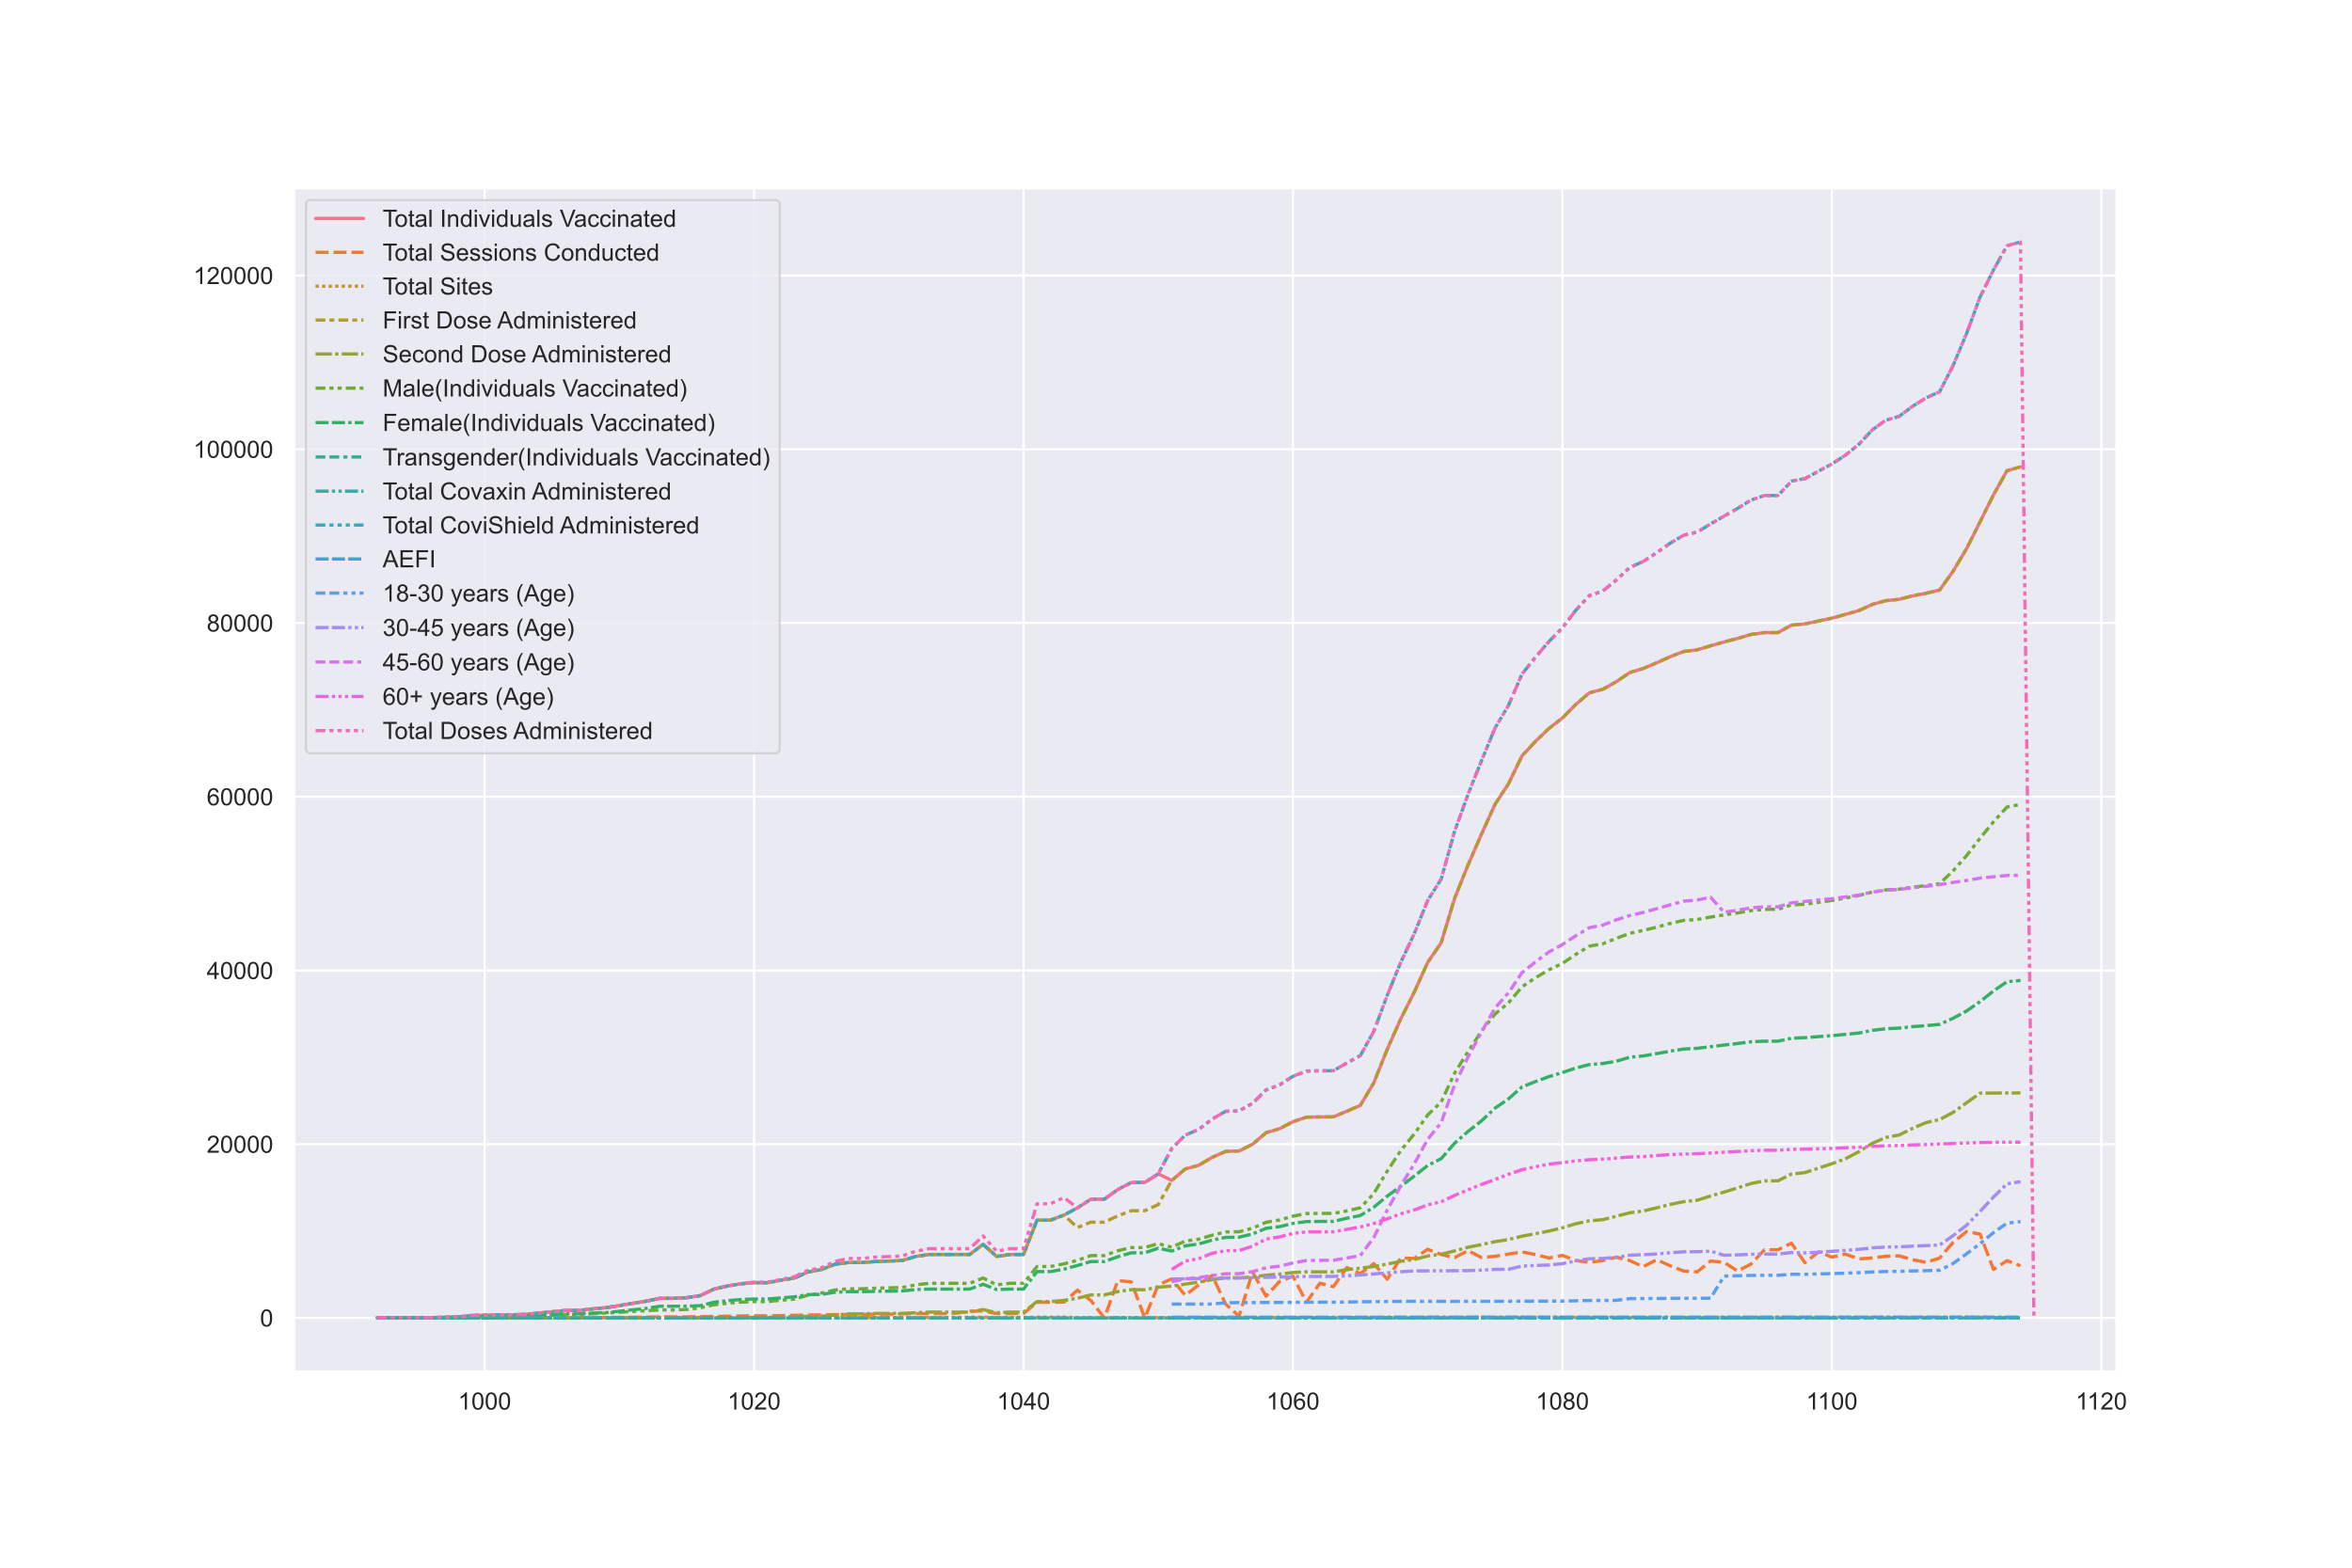 <?xml version="1.0" encoding="utf-8" standalone="no"?>
<!DOCTYPE svg PUBLIC "-//W3C//DTD SVG 1.1//EN"
  "http://www.w3.org/Graphics/SVG/1.1/DTD/svg11.dtd">
<!-- Created with matplotlib (https://matplotlib.org/) -->
<svg height="720pt" version="1.1" viewBox="0 0 1080 720" width="1080pt" xmlns="http://www.w3.org/2000/svg" xmlns:xlink="http://www.w3.org/1999/xlink">
 <defs>
  <style type="text/css">*{stroke-linecap:butt;stroke-linejoin:round;}</style>
 </defs>
 <g id="figure_1">
  <g id="patch_1">
   <path d="M 0 720 
L 1080 720 
L 1080 0 
L 0 0 
z
" style="fill:#ffffff;"/>
  </g>
  <g id="axes_1">
   <g id="patch_2">
    <path d="M 135 630 
L 972 630 
L 972 86.4 
L 135 86.4 
z
" style="fill:#eaeaf2;"/>
   </g>
   <g id="matplotlib.axis_1">
    <g id="xtick_1">
     <g id="line2d_1">
      <path clip-path="url(#p59c64c07c5)" d="M 222.535 630 
L 222.535 86.4 
" style="fill:none;stroke:#ffffff;stroke-linecap:round;"/>
     </g>
     <g id="text_1">
      <!-- 1000 -->
      <g style="fill:#262626;" transform="translate(210.301 647.374)scale(0.11 -0.11)">
       <defs>
        <path d="M 37.25 0 
L 28.469 0 
L 28.469 56 
Q 25.297 52.984 20.141 49.953 
Q 14.984 46.922 10.891 45.406 
L 10.891 53.906 
Q 18.266 57.375 23.781 62.297 
Q 29.297 67.234 31.594 71.875 
L 37.25 71.875 
z
" id="ArialMT-49"/>
        <path d="M 4.156 35.297 
Q 4.156 48 6.766 55.734 
Q 9.375 63.484 14.516 67.672 
Q 19.672 71.875 27.484 71.875 
Q 33.25 71.875 37.594 69.547 
Q 41.938 67.234 44.766 62.859 
Q 47.609 58.5 49.219 52.219 
Q 50.828 45.953 50.828 35.297 
Q 50.828 22.703 48.234 14.969 
Q 45.656 7.234 40.5 3 
Q 35.359 -1.219 27.484 -1.219 
Q 17.141 -1.219 11.234 6.203 
Q 4.156 15.141 4.156 35.297 
z
M 13.188 35.297 
Q 13.188 17.672 17.312 11.828 
Q 21.438 6 27.484 6 
Q 33.547 6 37.672 11.859 
Q 41.797 17.719 41.797 35.297 
Q 41.797 52.984 37.672 58.781 
Q 33.547 64.594 27.391 64.594 
Q 21.344 64.594 17.719 59.469 
Q 13.188 52.938 13.188 35.297 
z
" id="ArialMT-48"/>
       </defs>
       <use xlink:href="#ArialMT-49"/>
       <use x="55.615" xlink:href="#ArialMT-48"/>
       <use x="111.23" xlink:href="#ArialMT-48"/>
       <use x="166.846" xlink:href="#ArialMT-48"/>
      </g>
     </g>
    </g>
    <g id="xtick_2">
     <g id="line2d_2">
      <path clip-path="url(#p59c64c07c5)" d="M 346.261 630 
L 346.261 86.4 
" style="fill:none;stroke:#ffffff;stroke-linecap:round;"/>
     </g>
     <g id="text_2">
      <!-- 1020 -->
      <g style="fill:#262626;" transform="translate(334.026 647.374)scale(0.11 -0.11)">
       <defs>
        <path d="M 50.344 8.453 
L 50.344 0 
L 3.031 0 
Q 2.938 3.172 4.047 6.109 
Q 5.859 10.938 9.828 15.625 
Q 13.812 20.312 21.344 26.469 
Q 33.016 36.031 37.109 41.625 
Q 41.219 47.219 41.219 52.203 
Q 41.219 57.422 37.469 61 
Q 33.734 64.594 27.734 64.594 
Q 21.391 64.594 17.578 60.781 
Q 13.766 56.984 13.719 50.25 
L 4.688 51.172 
Q 5.609 61.281 11.656 66.578 
Q 17.719 71.875 27.938 71.875 
Q 38.234 71.875 44.234 66.156 
Q 50.25 60.453 50.25 52 
Q 50.25 47.703 48.484 43.547 
Q 46.734 39.406 42.656 34.812 
Q 38.578 30.219 29.109 22.219 
Q 21.188 15.578 18.938 13.203 
Q 16.703 10.844 15.234 8.453 
z
" id="ArialMT-50"/>
       </defs>
       <use xlink:href="#ArialMT-49"/>
       <use x="55.615" xlink:href="#ArialMT-48"/>
       <use x="111.23" xlink:href="#ArialMT-50"/>
       <use x="166.846" xlink:href="#ArialMT-48"/>
      </g>
     </g>
    </g>
    <g id="xtick_3">
     <g id="line2d_3">
      <path clip-path="url(#p59c64c07c5)" d="M 469.986 630 
L 469.986 86.4 
" style="fill:none;stroke:#ffffff;stroke-linecap:round;"/>
     </g>
     <g id="text_3">
      <!-- 1040 -->
      <g style="fill:#262626;" transform="translate(457.752 647.374)scale(0.11 -0.11)">
       <defs>
        <path d="M 32.328 0 
L 32.328 17.141 
L 1.266 17.141 
L 1.266 25.203 
L 33.938 71.578 
L 41.109 71.578 
L 41.109 25.203 
L 50.781 25.203 
L 50.781 17.141 
L 41.109 17.141 
L 41.109 0 
z
M 32.328 25.203 
L 32.328 57.469 
L 9.906 25.203 
z
" id="ArialMT-52"/>
       </defs>
       <use xlink:href="#ArialMT-49"/>
       <use x="55.615" xlink:href="#ArialMT-48"/>
       <use x="111.23" xlink:href="#ArialMT-52"/>
       <use x="166.846" xlink:href="#ArialMT-48"/>
      </g>
     </g>
    </g>
    <g id="xtick_4">
     <g id="line2d_4">
      <path clip-path="url(#p59c64c07c5)" d="M 593.711 630 
L 593.711 86.4 
" style="fill:none;stroke:#ffffff;stroke-linecap:round;"/>
     </g>
     <g id="text_4">
      <!-- 1060 -->
      <g style="fill:#262626;" transform="translate(581.477 647.374)scale(0.11 -0.11)">
       <defs>
        <path d="M 49.75 54.047 
L 41.016 53.375 
Q 39.844 58.547 37.703 60.891 
Q 34.125 64.656 28.906 64.656 
Q 24.703 64.656 21.531 62.312 
Q 17.391 59.281 14.984 53.469 
Q 12.594 47.656 12.5 36.922 
Q 15.672 41.75 20.266 44.094 
Q 24.859 46.438 29.891 46.438 
Q 38.672 46.438 44.844 39.969 
Q 51.031 33.5 51.031 23.25 
Q 51.031 16.5 48.125 10.719 
Q 45.219 4.938 40.141 1.859 
Q 35.062 -1.219 28.609 -1.219 
Q 17.625 -1.219 10.688 6.859 
Q 3.766 14.938 3.766 33.5 
Q 3.766 54.25 11.422 63.672 
Q 18.109 71.875 29.438 71.875 
Q 37.891 71.875 43.281 67.141 
Q 48.688 62.406 49.75 54.047 
z
M 13.875 23.188 
Q 13.875 18.656 15.797 14.5 
Q 17.719 10.359 21.188 8.172 
Q 24.656 6 28.469 6 
Q 34.031 6 38.031 10.484 
Q 42.047 14.984 42.047 22.703 
Q 42.047 30.125 38.078 34.391 
Q 34.125 38.672 28.125 38.672 
Q 22.172 38.672 18.016 34.391 
Q 13.875 30.125 13.875 23.188 
z
" id="ArialMT-54"/>
       </defs>
       <use xlink:href="#ArialMT-49"/>
       <use x="55.615" xlink:href="#ArialMT-48"/>
       <use x="111.23" xlink:href="#ArialMT-54"/>
       <use x="166.846" xlink:href="#ArialMT-48"/>
      </g>
     </g>
    </g>
    <g id="xtick_5">
     <g id="line2d_5">
      <path clip-path="url(#p59c64c07c5)" d="M 717.436 630 
L 717.436 86.4 
" style="fill:none;stroke:#ffffff;stroke-linecap:round;"/>
     </g>
     <g id="text_5">
      <!-- 1080 -->
      <g style="fill:#262626;" transform="translate(705.202 647.374)scale(0.11 -0.11)">
       <defs>
        <path d="M 17.672 38.812 
Q 12.203 40.828 9.562 44.531 
Q 6.938 48.25 6.938 53.422 
Q 6.938 61.234 12.547 66.547 
Q 18.172 71.875 27.484 71.875 
Q 36.859 71.875 42.578 66.422 
Q 48.297 60.984 48.297 53.172 
Q 48.297 48.188 45.672 44.5 
Q 43.062 40.828 37.75 38.812 
Q 44.344 36.672 47.781 31.875 
Q 51.219 27.094 51.219 20.453 
Q 51.219 11.281 44.719 5.031 
Q 38.234 -1.219 27.641 -1.219 
Q 17.047 -1.219 10.547 5.047 
Q 4.047 11.328 4.047 20.703 
Q 4.047 27.688 7.594 32.391 
Q 11.141 37.109 17.672 38.812 
z
M 15.922 53.719 
Q 15.922 48.641 19.188 45.406 
Q 22.469 42.188 27.688 42.188 
Q 32.766 42.188 36.016 45.375 
Q 39.266 48.578 39.266 53.219 
Q 39.266 58.062 35.906 61.359 
Q 32.562 64.656 27.594 64.656 
Q 22.562 64.656 19.234 61.422 
Q 15.922 58.203 15.922 53.719 
z
M 13.094 20.656 
Q 13.094 16.891 14.875 13.375 
Q 16.656 9.859 20.172 7.922 
Q 23.688 6 27.734 6 
Q 34.031 6 38.125 10.047 
Q 42.234 14.109 42.234 20.359 
Q 42.234 26.703 38.016 30.859 
Q 33.797 35.016 27.438 35.016 
Q 21.234 35.016 17.156 30.906 
Q 13.094 26.812 13.094 20.656 
z
" id="ArialMT-56"/>
       </defs>
       <use xlink:href="#ArialMT-49"/>
       <use x="55.615" xlink:href="#ArialMT-48"/>
       <use x="111.23" xlink:href="#ArialMT-56"/>
       <use x="166.846" xlink:href="#ArialMT-48"/>
      </g>
     </g>
    </g>
    <g id="xtick_6">
     <g id="line2d_6">
      <path clip-path="url(#p59c64c07c5)" d="M 841.161 630 
L 841.161 86.4 
" style="fill:none;stroke:#ffffff;stroke-linecap:round;"/>
     </g>
     <g id="text_6">
      <!-- 1100 -->
      <g style="fill:#262626;" transform="translate(829.332 647.374)scale(0.11 -0.11)">
       <use xlink:href="#ArialMT-49"/>
       <use x="48.24" xlink:href="#ArialMT-49"/>
       <use x="103.855" xlink:href="#ArialMT-48"/>
       <use x="159.471" xlink:href="#ArialMT-48"/>
      </g>
     </g>
    </g>
    <g id="xtick_7">
     <g id="line2d_7">
      <path clip-path="url(#p59c64c07c5)" d="M 964.886 630 
L 964.886 86.4 
" style="fill:none;stroke:#ffffff;stroke-linecap:round;"/>
     </g>
     <g id="text_7">
      <!-- 1120 -->
      <g style="fill:#262626;" transform="translate(953.057 647.374)scale(0.11 -0.11)">
       <use xlink:href="#ArialMT-49"/>
       <use x="48.24" xlink:href="#ArialMT-49"/>
       <use x="103.855" xlink:href="#ArialMT-50"/>
       <use x="159.471" xlink:href="#ArialMT-48"/>
      </g>
     </g>
    </g>
   </g>
   <g id="matplotlib.axis_2">
    <g id="ytick_1">
     <g id="line2d_8">
      <path clip-path="url(#p59c64c07c5)" d="M 135 605.291 
L 972 605.291 
" style="fill:none;stroke:#ffffff;stroke-linecap:round;"/>
     </g>
     <g id="text_8">
      <!-- 0 -->
      <g style="fill:#262626;" transform="translate(119.383 609.228)scale(0.11 -0.11)">
       <use xlink:href="#ArialMT-48"/>
      </g>
     </g>
    </g>
    <g id="ytick_2">
     <g id="line2d_9">
      <path clip-path="url(#p59c64c07c5)" d="M 135 525.497 
L 972 525.497 
" style="fill:none;stroke:#ffffff;stroke-linecap:round;"/>
     </g>
     <g id="text_9">
      <!-- 20000 -->
      <g style="fill:#262626;" transform="translate(94.915 529.434)scale(0.11 -0.11)">
       <use xlink:href="#ArialMT-50"/>
       <use x="55.615" xlink:href="#ArialMT-48"/>
       <use x="111.23" xlink:href="#ArialMT-48"/>
       <use x="166.846" xlink:href="#ArialMT-48"/>
       <use x="222.461" xlink:href="#ArialMT-48"/>
      </g>
     </g>
    </g>
    <g id="ytick_3">
     <g id="line2d_10">
      <path clip-path="url(#p59c64c07c5)" d="M 135 445.704 
L 972 445.704 
" style="fill:none;stroke:#ffffff;stroke-linecap:round;"/>
     </g>
     <g id="text_10">
      <!-- 40000 -->
      <g style="fill:#262626;" transform="translate(94.915 449.64)scale(0.11 -0.11)">
       <use xlink:href="#ArialMT-52"/>
       <use x="55.615" xlink:href="#ArialMT-48"/>
       <use x="111.23" xlink:href="#ArialMT-48"/>
       <use x="166.846" xlink:href="#ArialMT-48"/>
       <use x="222.461" xlink:href="#ArialMT-48"/>
      </g>
     </g>
    </g>
    <g id="ytick_4">
     <g id="line2d_11">
      <path clip-path="url(#p59c64c07c5)" d="M 135 365.91 
L 972 365.91 
" style="fill:none;stroke:#ffffff;stroke-linecap:round;"/>
     </g>
     <g id="text_11">
      <!-- 60000 -->
      <g style="fill:#262626;" transform="translate(94.915 369.847)scale(0.11 -0.11)">
       <use xlink:href="#ArialMT-54"/>
       <use x="55.615" xlink:href="#ArialMT-48"/>
       <use x="111.23" xlink:href="#ArialMT-48"/>
       <use x="166.846" xlink:href="#ArialMT-48"/>
       <use x="222.461" xlink:href="#ArialMT-48"/>
      </g>
     </g>
    </g>
    <g id="ytick_5">
     <g id="line2d_12">
      <path clip-path="url(#p59c64c07c5)" d="M 135 286.116 
L 972 286.116 
" style="fill:none;stroke:#ffffff;stroke-linecap:round;"/>
     </g>
     <g id="text_12">
      <!-- 80000 -->
      <g style="fill:#262626;" transform="translate(94.915 290.053)scale(0.11 -0.11)">
       <use xlink:href="#ArialMT-56"/>
       <use x="55.615" xlink:href="#ArialMT-48"/>
       <use x="111.23" xlink:href="#ArialMT-48"/>
       <use x="166.846" xlink:href="#ArialMT-48"/>
       <use x="222.461" xlink:href="#ArialMT-48"/>
      </g>
     </g>
    </g>
    <g id="ytick_6">
     <g id="line2d_13">
      <path clip-path="url(#p59c64c07c5)" d="M 135 206.323 
L 972 206.323 
" style="fill:none;stroke:#ffffff;stroke-linecap:round;"/>
     </g>
     <g id="text_13">
      <!-- 100000 -->
      <g style="fill:#262626;" transform="translate(88.798 210.26)scale(0.11 -0.11)">
       <use xlink:href="#ArialMT-49"/>
       <use x="55.615" xlink:href="#ArialMT-48"/>
       <use x="111.23" xlink:href="#ArialMT-48"/>
       <use x="166.846" xlink:href="#ArialMT-48"/>
       <use x="222.461" xlink:href="#ArialMT-48"/>
       <use x="278.076" xlink:href="#ArialMT-48"/>
      </g>
     </g>
    </g>
    <g id="ytick_7">
     <g id="line2d_14">
      <path clip-path="url(#p59c64c07c5)" d="M 135 126.529 
L 972 126.529 
" style="fill:none;stroke:#ffffff;stroke-linecap:round;"/>
     </g>
     <g id="text_14">
      <!-- 120000 -->
      <g style="fill:#262626;" transform="translate(88.798 130.466)scale(0.11 -0.11)">
       <use xlink:href="#ArialMT-49"/>
       <use x="55.615" xlink:href="#ArialMT-50"/>
       <use x="111.23" xlink:href="#ArialMT-48"/>
       <use x="166.846" xlink:href="#ArialMT-48"/>
       <use x="222.461" xlink:href="#ArialMT-48"/>
       <use x="278.076" xlink:href="#ArialMT-48"/>
      </g>
     </g>
    </g>
   </g>
   <g id="line2d_15">
    <path clip-path="url(#p59c64c07c5)" d="M 173.045 605.199 
L 179.232 605.199 
L 185.418 605.231 
L 191.604 605.167 
L 197.79 605.167 
L 203.977 604.98 
L 210.163 604.84 
L 216.349 604.174 
L 222.535 604.046 
L 228.722 603.847 
L 234.908 603.847 
L 241.094 603.679 
L 247.28 603.061 
L 253.467 602.474 
L 259.653 601.892 
L 265.839 601.876 
L 272.025 601.15 
L 278.212 600.579 
L 284.398 599.622 
L 290.584 598.584 
L 296.771 597.587 
L 302.957 596.294 
L 309.143 596.294 
L 315.329 595.999 
L 321.516 595.049 
L 327.702 592.089 
L 333.888 590.641 
L 340.074 589.607 
L 346.261 589.093 
L 352.447 589.093 
L 358.633 587.948 
L 364.819 586.978 
L 371.006 584.166 
L 377.192 583.072 
L 383.378 580.659 
L 389.564 579.853 
L 395.751 579.853 
L 401.937 579.406 
L 408.123 579.202 
L 414.309 578.923 
L 420.496 577.056 
L 426.682 576.15 
L 432.868 576.15 
L 439.054 576.15 
L 445.241 576.15 
L 451.427 571.502 
L 457.613 577.056 
L 463.799 576.15 
L 469.986 576.15 
L 476.172 560.423 
L 482.358 560.391 
L 488.544 558.049 
L 494.731 554.75 
L 500.917 550.756 
L 507.103 550.756 
L 513.289 546.319 
L 519.476 543.072 
L 525.662 543.072 
L 531.848 539.138 
L 538.034 542.142 
L 544.221 536.896 
L 550.407 535.18 
L 556.593 531.558 
L 562.779 528.809 
L 568.966 528.617 
L 575.152 525.529 
L 581.338 520.223 
L 587.524 518.4 
L 593.711 515.152 
L 599.897 513.085 
L 606.083 512.978 
L 612.269 512.938 
L 618.456 510.36 
L 624.642 507.659 
L 630.828 497.286 
L 637.014 481.862 
L 643.201 467.95 
L 649.387 455.698 
L 655.573 442.029 
L 661.759 433.001 
L 667.946 412.537 
L 674.132 397.205 
L 680.318 382.994 
L 686.504 369.381 
L 692.691 359.934 
L 698.877 347.147 
L 705.063 340.508 
L 711.249 334.555 
L 717.436 329.752 
L 723.622 323.508 
L 729.808 318.178 
L 735.994 316.578 
L 742.181 313.087 
L 748.367 308.886 
L 754.553 306.99 
L 760.739 304.413 
L 766.926 301.58 
L 773.112 299.219 
L 779.298 298.465 
L 785.484 296.593 
L 791.671 294.838 
L 797.857 293.234 
L 804.043 291.383 
L 810.229 290.533 
L 816.416 290.533 
L 822.602 287.102 
L 828.788 286.555 
L 834.975 285.211 
L 841.161 283.906 
L 847.347 282.191 
L 853.533 280.431 
L 859.72 277.606 
L 865.906 275.879 
L 872.092 275.241 
L 878.278 273.649 
L 884.465 272.464 
L 890.651 270.992 
L 896.837 262.306 
L 903.023 251.981 
L 909.21 239.649 
L 915.396 227.233 
L 921.582 216.189 
L 927.768 214.434 
" style="fill:none;stroke:#f77189;stroke-linecap:round;stroke-width:1.5;"/>
   </g>
   <g id="line2d_16">
    <path clip-path="url(#p59c64c07c5)" d="M 173.045 605.275 
L 179.232 605.275 
L 185.418 605.267 
L 191.604 605.267 
L 197.79 605.259 
L 203.977 605.251 
L 210.163 605.243 
L 216.349 605.239 
L 222.535 605.239 
L 228.722 605.239 
L 234.908 605.239 
L 241.094 605.203 
L 247.28 605.187 
L 253.467 605.179 
L 259.653 605.175 
L 265.839 605.163 
L 272.025 605.151 
L 278.212 605.095 
L 284.398 605.036 
L 290.584 604.984 
L 296.771 604.904 
L 302.957 604.836 
L 309.143 604.832 
L 315.329 604.808 
L 321.516 604.684 
L 327.702 604.589 
L 333.888 604.493 
L 340.074 604.405 
L 346.261 604.297 
L 352.447 604.297 
L 358.633 604.218 
L 364.819 604.082 
L 371.006 603.958 
L 377.192 603.871 
L 383.378 603.783 
L 389.564 603.671 
L 395.751 603.671 
L 401.937 603.559 
L 408.123 603.551 
L 414.309 603.42 
L 420.496 603.308 
L 426.682 603.308 
L 432.868 603.308 
L 439.054 603.125 
L 445.241 602.227 
L 451.427 602.071 
L 457.613 603.308 
L 463.799 603.308 
L 469.986 603.308 
L 476.172 598.094 
L 482.358 598.078 
L 488.544 598.046 
L 494.731 592.524 
L 500.917 597.312 
L 507.103 605.291 
L 513.289 588.135 
L 519.476 588.734 
L 525.662 605.291 
L 531.848 590.13 
L 538.034 587.337 
L 544.221 594.918 
L 550.407 590.13 
L 556.593 585.741 
L 562.779 598.907 
L 568.966 604.493 
L 575.152 584.146 
L 581.338 595.317 
L 587.524 588.534 
L 593.711 586.14 
L 599.897 598.109 
L 606.083 589.332 
L 612.269 590.928 
L 618.456 582.151 
L 624.642 584.944 
L 630.828 580.355 
L 637.014 587.537 
L 643.201 577.762 
L 649.387 577.962 
L 655.573 573.772 
L 661.759 576.166 
L 667.946 577.563 
L 674.132 574.371 
L 680.318 577.563 
L 686.504 576.964 
L 692.691 575.967 
L 698.877 574.969 
L 705.063 576.166 
L 711.249 577.762 
L 717.436 576.565 
L 723.622 578.959 
L 729.808 579.757 
L 735.994 578.959 
L 742.181 577.363 
L 748.367 578.959 
L 754.553 581.752 
L 760.739 578.56 
L 766.926 581.353 
L 773.112 583.747 
L 779.298 584.146 
L 785.484 579.159 
L 791.671 579.757 
L 797.857 583.747 
L 804.043 580.555 
L 810.229 573.972 
L 816.416 573.972 
L 822.602 570.98 
L 828.788 579.956 
L 834.975 574.969 
L 841.161 577.363 
L 847.347 575.967 
L 853.533 578.161 
L 859.72 577.762 
L 865.906 576.964 
L 872.092 576.765 
L 878.278 578.56 
L 884.465 579.757 
L 890.651 577.762 
L 896.837 570.581 
L 903.023 565.594 
L 909.21 566.79 
L 915.396 583.044 
L 921.582 578.979 
L 927.768 581.353 
" style="fill:none;stroke:#f77732;stroke-dasharray:6,2.25;stroke-dashoffset:0;stroke-width:1.5;"/>
   </g>
   <g id="line2d_17">
    <path clip-path="url(#p59c64c07c5)" d="M 173.045 605.283 
L 179.232 605.283 
L 185.418 605.275 
L 191.604 605.275 
L 197.79 605.271 
L 203.977 605.263 
L 210.163 605.255 
L 216.349 605.251 
L 222.535 605.251 
L 228.722 605.251 
L 234.908 605.251 
L 241.094 605.227 
L 247.28 605.219 
L 253.467 605.219 
L 259.653 605.215 
L 265.839 605.215 
L 272.025 605.215 
L 278.212 605.179 
L 284.398 605.151 
L 290.584 605.151 
L 296.771 605.151 
L 302.957 605.151 
L 309.143 605.151 
L 315.329 605.143 
L 321.516 605.095 
L 327.702 605.095 
L 333.888 605.095 
L 340.074 605.095 
L 346.261 605.095 
L 352.447 605.095 
L 358.633 605.095 
L 364.819 605.095 
L 371.006 605.091 
L 377.192 605.091 
L 383.378 605.091 
L 389.564 605.091 
L 395.751 605.091 
L 401.937 605.091 
L 408.123 605.091 
L 414.309 605.091 
L 420.496 605.087 
L 426.682 605.087 
L 432.868 605.087 
L 439.054 605.06 
L 445.241 604.948 
L 451.427 604.948 
L 457.613 605.087 
L 463.799 605.087 
L 469.986 605.087 
L 476.172 604.932 
L 482.358 604.932 
L 488.544 604.928 
L 494.731 605.167 
L 500.917 605.211 
L 507.103 605.291 
L 513.289 605.119 
L 519.476 605.127 
L 525.662 605.291 
L 531.848 605.139 
L 538.034 605.111 
L 544.221 605.187 
L 550.407 605.139 
L 556.593 605.095 
L 562.779 605.227 
L 568.966 605.283 
L 575.152 605.079 
L 581.338 605.191 
L 587.524 605.123 
L 593.711 605.099 
L 599.897 605.219 
L 606.083 605.131 
L 612.269 605.159 
L 618.456 605.075 
L 624.642 605.095 
L 630.828 605.063 
L 637.014 605.135 
L 643.201 605.083 
L 649.387 605.044 
L 655.573 605.012 
L 661.759 605.016 
L 667.946 605.024 
L 674.132 605.012 
L 680.318 605.016 
L 686.504 605.008 
L 692.691 605 
L 698.877 604.988 
L 705.063 605 
L 711.249 605.016 
L 717.436 605.012 
L 723.622 605.028 
L 729.808 605.04 
L 735.994 605.028 
L 742.181 605.012 
L 748.367 605.028 
L 754.553 605.056 
L 760.739 605.024 
L 766.926 605.052 
L 773.112 605.075 
L 779.298 605.079 
L 785.484 605.032 
L 791.671 605.04 
L 797.857 605.075 
L 804.043 605.044 
L 810.229 605.012 
L 816.416 605.012 
L 822.602 605.012 
L 828.788 605.063 
L 834.975 605.024 
L 841.161 605.024 
L 847.347 605.016 
L 853.533 605.04 
L 859.72 605.016 
L 865.906 605.012 
L 872.092 605.008 
L 878.278 605.028 
L 884.465 605.04 
L 890.651 605.016 
L 896.837 604.96 
L 903.023 604.916 
L 909.21 604.928 
L 915.396 605.107 
L 921.582 605.103 
L 927.768 605.119 
" style="fill:none;stroke:#ce9032;stroke-dasharray:1.5,1.5;stroke-dashoffset:0;stroke-width:1.5;"/>
   </g>
   <g id="line2d_18">
    <path clip-path="url(#p59c64c07c5)" d="M 173.045 605.199 
L 179.232 605.199 
L 185.418 605.231 
L 191.604 605.167 
L 197.79 605.167 
L 203.977 604.98 
L 210.163 604.84 
L 216.349 604.174 
L 222.535 604.046 
L 228.722 603.847 
L 234.908 603.847 
L 241.094 603.679 
L 247.28 603.061 
L 253.467 602.474 
L 259.653 601.892 
L 265.839 601.876 
L 272.025 601.15 
L 278.212 600.579 
L 284.398 599.622 
L 290.584 598.584 
L 296.771 597.587 
L 302.957 596.294 
L 309.143 596.294 
L 315.329 595.999 
L 321.516 595.049 
L 327.702 592.089 
L 333.888 590.641 
L 340.074 589.607 
L 346.261 589.093 
L 352.447 589.093 
L 358.633 587.948 
L 364.819 586.978 
L 371.006 584.166 
L 377.192 583.072 
L 383.378 580.659 
L 389.564 579.853 
L 395.751 579.853 
L 401.937 579.406 
L 408.123 579.202 
L 414.309 578.923 
L 420.496 577.056 
L 426.682 576.15 
L 432.868 576.15 
L 439.054 576.15 
L 445.241 576.15 
L 451.427 571.502 
L 457.613 577.056 
L 463.799 576.15 
L 469.986 576.15 
L 476.172 560.423 
L 482.358 560.391 
L 488.544 558.049 
L 494.731 563.79 
L 500.917 561.313 
L 507.103 561.313 
L 513.289 558.416 
L 519.476 556.038 
L 525.662 556.038 
L 531.848 553.25 
L 538.034 542.142 
L 544.221 536.896 
L 550.407 535.18 
L 556.593 531.558 
L 562.779 528.809 
L 568.966 528.617 
L 575.152 525.529 
L 581.338 520.223 
L 587.524 518.4 
L 593.711 515.152 
L 599.897 513.085 
L 606.083 512.978 
L 612.269 512.938 
L 618.456 510.36 
L 624.642 507.659 
L 630.828 497.286 
L 637.014 481.862 
L 643.201 467.95 
L 649.387 455.698 
L 655.573 442.029 
L 661.759 433.001 
L 667.946 412.537 
L 674.132 397.205 
L 680.318 382.994 
L 686.504 369.381 
L 692.691 359.934 
L 698.877 347.147 
L 705.063 340.508 
L 711.249 334.555 
L 717.436 329.752 
L 723.622 323.508 
L 729.808 318.178 
L 735.994 316.578 
L 742.181 313.087 
L 748.367 308.886 
L 754.553 306.99 
L 760.739 304.413 
L 766.926 301.58 
L 773.112 299.219 
L 779.298 298.465 
L 785.484 296.593 
L 791.671 294.838 
L 797.857 293.234 
L 804.043 291.383 
L 810.229 290.533 
L 816.416 290.533 
L 822.602 287.102 
L 828.788 286.555 
L 834.975 285.211 
L 841.161 283.906 
L 847.347 282.191 
L 853.533 280.431 
L 859.72 277.606 
L 865.906 275.879 
L 872.092 275.241 
L 878.278 273.649 
L 884.465 272.464 
L 890.651 270.992 
L 896.837 262.306 
L 903.023 251.981 
L 909.21 239.649 
L 915.396 227.233 
L 921.582 216.189 
L 927.768 214.434 
" style="fill:none;stroke:#b39b32;stroke-dasharray:4.5,1.875,2.25,1.875;stroke-dashoffset:0;stroke-width:1.5;"/>
   </g>
   <g id="line2d_19">
    <path clip-path="url(#p59c64c07c5)" d="M 173.045 605.291 
L 179.232 605.291 
L 185.418 605.291 
L 191.604 605.291 
L 197.79 605.291 
L 203.977 605.291 
L 210.163 605.291 
L 216.349 605.291 
L 222.535 605.291 
L 228.722 605.291 
L 234.908 605.291 
L 241.094 605.291 
L 247.28 605.291 
L 253.467 605.291 
L 259.653 605.291 
L 265.839 605.291 
L 272.025 605.291 
L 278.212 605.291 
L 284.398 605.291 
L 290.584 605.291 
L 296.771 605.291 
L 302.957 605.291 
L 309.143 605.291 
L 315.329 605.291 
L 321.516 605.291 
L 327.702 605.291 
L 333.888 605.291 
L 340.074 605.291 
L 346.261 605.008 
L 352.447 605.008 
L 358.633 604.98 
L 364.819 604.637 
L 371.006 604.541 
L 377.192 604.465 
L 383.378 603.974 
L 389.564 603.436 
L 395.751 603.436 
L 401.937 603.236 
L 408.123 603.208 
L 414.309 603.192 
L 420.496 602.905 
L 426.682 602.602 
L 432.868 602.602 
L 439.054 602.602 
L 445.241 602.602 
L 451.427 601.445 
L 457.613 602.905 
L 463.799 602.602 
L 469.986 602.602 
L 476.172 597.774 
L 482.358 597.774 
L 488.544 597.244 
L 494.731 596.25 
L 500.917 594.734 
L 507.103 594.734 
L 513.289 593.194 
L 519.476 592.324 
L 525.662 592.324 
L 531.848 591.179 
L 538.034 590.653 
L 544.221 589.755 
L 550.407 588.845 
L 556.593 587.704 
L 562.779 586.891 
L 568.966 586.851 
L 575.152 586.507 
L 581.338 585.666 
L 587.524 585.167 
L 593.711 584.441 
L 599.897 584.114 
L 606.083 584.11 
L 612.269 584.11 
L 618.456 583.128 
L 624.642 582.442 
L 630.828 581.676 
L 637.014 580.555 
L 643.201 579.286 
L 649.387 578.472 
L 655.573 576.837 
L 661.759 576.043 
L 667.946 574.507 
L 674.132 572.831 
L 680.318 571.61 
L 686.504 570.269 
L 692.691 569.284 
L 698.877 567.76 
L 705.063 566.603 
L 711.249 565.39 
L 717.436 563.894 
L 723.622 562.011 
L 729.808 560.69 
L 735.994 560.152 
L 742.181 558.592 
L 748.367 557.008 
L 754.553 556.174 
L 760.739 554.714 
L 766.926 553.178 
L 773.112 551.889 
L 779.298 551.251 
L 785.484 549.3 
L 791.671 547.496 
L 797.857 545.553 
L 804.043 543.579 
L 810.229 542.322 
L 816.416 542.322 
L 822.602 539.194 
L 828.788 538.548 
L 834.975 536.517 
L 841.161 534.466 
L 847.347 532.2 
L 853.533 528.948 
L 859.72 525.114 
L 865.906 522.417 
L 872.092 521.268 
L 878.278 518.2 
L 884.465 515.563 
L 890.651 514.191 
L 896.837 510.875 
L 903.023 506.467 
L 909.21 502.074 
L 915.396 502.01 
L 921.582 501.986 
L 927.768 501.966 
" style="fill:none;stroke:#97a431;stroke-dasharray:7.5,1.5,1.5,1.5;stroke-dashoffset:0;stroke-width:1.5;"/>
   </g>
   <g id="line2d_20">
    <path clip-path="url(#p59c64c07c5)" d="M 173.045 605.239 
L 179.232 605.239 
L 185.418 605.255 
L 191.604 605.231 
L 197.79 605.231 
L 203.977 605.187 
L 210.163 605.111 
L 216.349 604.86 
L 222.535 604.796 
L 228.722 604.724 
L 234.908 604.724 
L 241.094 604.676 
L 247.28 604.313 
L 253.467 604.05 
L 259.653 603.771 
L 265.839 603.755 
L 272.025 603.392 
L 278.212 603.037 
L 284.398 602.694 
L 290.584 602.315 
L 296.771 601.964 
L 302.957 601.644 
L 309.143 601.644 
L 315.329 601.413 
L 321.516 600.663 
L 327.702 599.27 
L 333.888 598.544 
L 340.074 598.042 
L 346.261 597.798 
L 352.447 597.798 
L 358.633 597.144 
L 364.819 596.669 
L 371.006 594.858 
L 377.192 593.86 
L 383.378 592.464 
L 389.564 591.914 
L 395.751 591.914 
L 401.937 591.622 
L 408.123 591.483 
L 414.309 591.315 
L 420.496 590.09 
L 426.682 589.396 
L 432.868 589.396 
L 439.054 589.396 
L 445.241 589.396 
L 451.427 586.954 
L 457.613 590.09 
L 463.799 589.396 
L 469.986 589.396 
L 476.172 581.696 
L 482.358 581.664 
L 488.544 580.459 
L 494.731 578.811 
L 500.917 576.661 
L 507.103 576.661 
L 513.289 574.419 
L 519.476 572.967 
L 525.662 572.967 
L 531.848 571.163 
L 538.034 572.835 
L 544.221 569.978 
L 550.407 569.132 
L 556.593 567.285 
L 562.779 565.801 
L 568.966 565.709 
L 575.152 564.085 
L 581.338 561.373 
L 587.524 560.311 
L 593.711 558.552 
L 599.897 557.343 
L 606.083 557.291 
L 612.269 557.263 
L 618.456 556.158 
L 624.642 554.69 
L 630.828 548.135 
L 637.014 537.833 
L 643.201 528.446 
L 649.387 520.817 
L 655.573 512.06 
L 661.759 506.143 
L 667.946 492.806 
L 674.132 482.884 
L 680.318 473.54 
L 686.504 465.72 
L 692.691 460.577 
L 698.877 453.24 
L 705.063 449.059 
L 711.249 445.392 
L 717.436 442.46 
L 723.622 438.295 
L 729.808 434.557 
L 735.994 433.443 
L 742.181 430.978 
L 748.367 428.632 
L 754.553 427.319 
L 760.739 425.827 
L 766.926 424.112 
L 773.112 422.719 
L 779.298 422.308 
L 785.484 421.175 
L 791.671 420.178 
L 797.857 419.276 
L 804.043 418.219 
L 810.229 417.64 
L 816.416 417.64 
L 822.602 415.57 
L 828.788 415.294 
L 834.975 414.417 
L 841.161 413.563 
L 847.347 412.438 
L 853.533 411.289 
L 859.72 409.697 
L 865.906 408.703 
L 872.092 408.372 
L 878.278 407.451 
L 884.465 406.728 
L 890.651 405.819 
L 896.837 399.95 
L 903.023 392.98 
L 909.21 384.941 
L 915.396 377.428 
L 921.582 370.638 
L 927.768 369.461 
" style="fill:none;stroke:#6cad31;stroke-dasharray:4.5,1.875,1.875,1.875,1.875,1.875;stroke-dashoffset:0;stroke-width:1.5;"/>
   </g>
   <g id="line2d_21">
    <path clip-path="url(#p59c64c07c5)" d="M 173.045 605.251 
L 179.232 605.251 
L 185.418 605.267 
L 191.604 605.227 
L 197.79 605.227 
L 203.977 605.083 
L 210.163 605.02 
L 216.349 604.605 
L 222.535 604.541 
L 228.722 604.413 
L 234.908 604.413 
L 241.094 604.293 
L 247.28 604.038 
L 253.467 603.715 
L 259.653 603.412 
L 265.839 603.412 
L 272.025 603.049 
L 278.212 602.833 
L 284.398 602.219 
L 290.584 601.561 
L 296.771 600.914 
L 302.957 599.941 
L 309.143 599.941 
L 315.329 599.877 
L 321.516 599.677 
L 327.702 598.109 
L 333.888 597.387 
L 340.074 596.857 
L 346.261 596.585 
L 352.447 596.585 
L 358.633 596.095 
L 364.819 595.6 
L 371.006 594.599 
L 377.192 594.503 
L 383.378 593.485 
L 389.564 593.23 
L 395.751 593.23 
L 401.937 593.075 
L 408.123 593.011 
L 414.309 592.899 
L 420.496 592.257 
L 426.682 592.045 
L 432.868 592.045 
L 439.054 592.045 
L 445.241 592.045 
L 451.427 589.839 
L 457.613 592.257 
L 463.799 592.045 
L 469.986 592.045 
L 476.172 584.018 
L 482.358 584.018 
L 488.544 582.881 
L 494.731 581.229 
L 500.917 579.386 
L 507.103 579.386 
L 513.289 577.192 
L 519.476 575.396 
L 525.662 575.396 
L 531.848 573.266 
L 538.034 574.598 
L 544.221 572.208 
L 550.407 571.339 
L 556.593 569.563 
L 562.779 568.299 
L 568.966 568.199 
L 575.152 566.735 
L 581.338 564.141 
L 587.524 563.379 
L 593.711 561.891 
L 599.897 561.033 
L 606.083 560.978 
L 612.269 560.966 
L 618.456 559.493 
L 624.642 558.261 
L 630.828 554.442 
L 637.014 549.32 
L 643.201 544.795 
L 649.387 540.171 
L 655.573 535.26 
L 661.759 532.148 
L 667.946 525.023 
L 674.132 519.613 
L 680.318 514.745 
L 686.504 508.956 
L 692.691 504.655 
L 698.877 499.205 
L 705.063 496.748 
L 711.249 494.466 
L 717.436 492.594 
L 723.622 490.516 
L 729.808 488.924 
L 735.994 488.437 
L 742.181 487.412 
L 748.367 485.557 
L 754.553 484.974 
L 760.739 483.889 
L 766.926 482.772 
L 773.112 481.802 
L 779.298 481.459 
L 785.484 480.721 
L 791.671 479.963 
L 797.857 479.261 
L 804.043 478.467 
L 810.229 478.196 
L 816.416 478.196 
L 822.602 476.835 
L 828.788 476.564 
L 834.975 476.097 
L 841.161 475.646 
L 847.347 475.056 
L 853.533 474.449 
L 859.72 473.217 
L 865.906 472.482 
L 872.092 472.175 
L 878.278 471.505 
L 884.465 471.042 
L 890.651 470.48 
L 896.837 467.663 
L 903.023 464.312 
L 909.21 460.019 
L 915.396 455.115 
L 921.582 450.87 
L 927.768 450.292 
" style="fill:none;stroke:#32b166;stroke-dasharray:6,1.5,6,1.5,1.5,1.5;stroke-dashoffset:0;stroke-width:1.5;"/>
   </g>
   <g id="line2d_22">
    <path clip-path="url(#p59c64c07c5)" d="M 173.045 605.291 
L 179.232 605.291 
L 185.418 605.291 
L 191.604 605.291 
L 197.79 605.291 
L 203.977 605.291 
L 210.163 605.291 
L 216.349 605.291 
L 222.535 605.291 
L 228.722 605.291 
L 234.908 605.291 
L 241.094 605.291 
L 247.28 605.291 
L 253.467 605.291 
L 259.653 605.291 
L 265.839 605.291 
L 272.025 605.291 
L 278.212 605.291 
L 284.398 605.291 
L 290.584 605.291 
L 296.771 605.291 
L 302.957 605.291 
L 309.143 605.291 
L 315.329 605.291 
L 321.516 605.291 
L 327.702 605.291 
L 333.888 605.291 
L 340.074 605.291 
L 346.261 605.291 
L 352.447 605.291 
L 358.633 605.291 
L 364.819 605.291 
L 371.006 605.291 
L 377.192 605.291 
L 383.378 605.291 
L 389.564 605.291 
L 395.751 605.291 
L 401.937 605.291 
L 408.123 605.291 
L 414.309 605.291 
L 420.496 605.291 
L 426.682 605.291 
L 432.868 605.291 
L 439.054 605.291 
L 445.241 605.291 
L 451.427 605.291 
L 457.613 605.291 
L 463.799 605.291 
L 469.986 605.291 
L 476.172 605.291 
L 482.358 605.291 
L 488.544 605.291 
L 494.731 605.291 
L 500.917 605.291 
L 507.103 605.291 
L 513.289 605.291 
L 519.476 605.291 
L 525.662 605.291 
L 531.848 605.291 
L 538.034 605.291 
L 544.221 605.291 
L 550.407 605.291 
L 556.593 605.291 
L 562.779 605.291 
L 568.966 605.291 
L 575.152 605.291 
L 581.338 605.291 
L 587.524 605.291 
L 593.711 605.291 
L 599.897 605.291 
L 606.083 605.291 
L 612.269 605.291 
L 618.456 605.291 
L 624.642 605.291 
L 630.828 605.291 
L 637.014 605.291 
L 643.201 605.291 
L 649.387 605.291 
L 655.573 605.291 
L 661.759 605.291 
L 667.946 605.291 
L 674.132 605.291 
L 680.318 605.291 
L 686.504 605.287 
L 692.691 605.283 
L 698.877 605.283 
L 705.063 605.283 
L 711.249 605.279 
L 717.436 605.279 
L 723.622 605.279 
L 729.808 605.279 
L 735.994 605.279 
L 742.181 605.279 
L 748.367 605.279 
L 754.553 605.279 
L 760.739 605.279 
L 766.926 605.279 
L 773.112 605.279 
L 779.298 605.279 
L 785.484 605.279 
L 791.671 605.279 
L 797.857 605.279 
L 804.043 605.279 
L 810.229 605.279 
L 816.416 605.279 
L 822.602 605.279 
L 828.788 605.279 
L 834.975 605.279 
L 841.161 605.279 
L 847.347 605.279 
L 853.533 605.275 
L 859.72 605.275 
L 865.906 605.275 
L 872.092 605.275 
L 878.278 605.275 
L 884.465 605.275 
L 890.651 605.275 
L 896.837 605.275 
L 903.023 605.271 
L 909.21 605.271 
L 915.396 605.271 
L 921.582 605.263 
L 927.768 605.263 
" style="fill:none;stroke:#34af8e;stroke-dasharray:4.5,1.875,4.5,1.875,1.875,1.875;stroke-dashoffset:0;stroke-width:1.5;"/>
   </g>
   <g id="line2d_23">
    <path clip-path="url(#p59c64c07c5)" d="M 173.045 605.291 
L 179.232 605.291 
L 185.418 605.291 
L 191.604 605.291 
L 197.79 605.291 
L 203.977 605.291 
L 210.163 605.291 
L 216.349 605.291 
L 222.535 605.291 
L 228.722 605.291 
L 234.908 605.291 
L 241.094 605.291 
L 247.28 605.291 
L 253.467 605.291 
L 259.653 605.291 
L 265.839 605.291 
L 272.025 605.291 
L 278.212 605.291 
L 284.398 605.291 
L 290.584 605.291 
L 296.771 605.291 
L 302.957 605.291 
L 309.143 605.291 
L 315.329 605.291 
L 321.516 605.291 
L 327.702 605.291 
L 333.888 605.291 
L 340.074 605.291 
L 346.261 605.291 
L 352.447 605.291 
L 358.633 605.291 
L 364.819 605.291 
L 371.006 605.291 
L 377.192 605.291 
L 383.378 605.291 
L 389.564 605.291 
L 395.751 605.291 
L 401.937 605.291 
L 408.123 605.291 
L 414.309 605.291 
L 420.496 605.291 
L 426.682 605.291 
L 432.868 605.291 
L 439.054 605.291 
L 445.241 605.291 
L 451.427 605.291 
L 457.613 605.291 
L 463.799 605.291 
L 469.986 605.291 
L 476.172 605.291 
L 482.358 605.291 
L 488.544 605.291 
L 494.731 605.291 
L 500.917 605.291 
L 507.103 605.291 
L 513.289 605.291 
L 519.476 605.291 
L 525.662 605.291 
L 531.848 605.291 
L 538.034 605.291 
L 544.221 605.291 
L 550.407 605.291 
L 556.593 605.291 
L 562.779 605.291 
L 568.966 605.291 
L 575.152 605.291 
L 581.338 605.291 
L 587.524 605.291 
L 593.711 605.291 
L 599.897 605.291 
L 606.083 605.291 
L 612.269 605.291 
L 618.456 605.291 
L 624.642 605.291 
L 630.828 605.291 
L 637.014 605.291 
L 643.201 605.291 
L 649.387 605.291 
L 655.573 605.291 
L 661.759 605.291 
L 667.946 605.291 
L 674.132 605.291 
L 680.318 605.291 
L 686.504 605.291 
L 692.691 605.291 
L 698.877 605.291 
L 705.063 605.291 
L 711.249 605.291 
L 717.436 605.291 
L 723.622 605.291 
L 729.808 605.291 
L 735.994 605.291 
L 742.181 605.291 
L 748.367 605.291 
L 754.553 605.291 
L 760.739 605.291 
L 766.926 605.291 
L 773.112 605.291 
L 779.298 605.291 
L 785.484 605.291 
L 791.671 605.291 
L 797.857 605.291 
L 804.043 605.291 
L 810.229 605.291 
L 816.416 605.291 
L 822.602 605.291 
L 828.788 605.291 
L 834.975 605.291 
L 841.161 605.291 
L 847.347 605.291 
L 853.533 605.291 
L 859.72 605.291 
L 865.906 605.291 
L 872.092 605.291 
L 878.278 605.291 
L 884.465 605.291 
L 890.651 605.291 
L 896.837 605.291 
L 903.023 605.291 
L 909.21 605.291 
L 915.396 605.291 
L 921.582 605.291 
L 927.768 605.291 
" style="fill:none;stroke:#36ada4;stroke-dasharray:6,1.5,1.5,1.5,1.5,1.5;stroke-dashoffset:0;stroke-width:1.5;"/>
   </g>
   <g id="line2d_24">
    <path clip-path="url(#p59c64c07c5)" d="M 173.045 605.199 
L 179.232 605.199 
L 185.418 605.231 
L 191.604 605.167 
L 197.79 605.167 
L 203.977 604.98 
L 210.163 604.84 
L 216.349 604.174 
L 222.535 604.046 
L 228.722 603.847 
L 234.908 603.847 
L 241.094 603.679 
L 247.28 603.061 
L 253.467 602.474 
L 259.653 601.892 
L 265.839 601.876 
L 272.025 601.15 
L 278.212 600.579 
L 284.398 599.622 
L 290.584 598.584 
L 296.771 597.587 
L 302.957 596.294 
L 309.143 596.294 
L 315.329 595.999 
L 321.516 595.049 
L 327.702 592.089 
L 333.888 590.641 
L 340.074 589.607 
L 346.261 589.093 
L 352.447 589.093 
L 358.633 587.948 
L 364.819 586.978 
L 371.006 584.166 
L 377.192 583.072 
L 383.378 580.659 
L 389.564 579.853 
L 395.751 579.853 
L 401.937 579.406 
L 408.123 579.202 
L 414.309 578.923 
L 420.496 577.056 
L 426.682 576.15 
L 432.868 576.15 
L 439.054 576.15 
L 445.241 576.15 
L 451.427 571.502 
L 457.613 577.056 
L 463.799 576.15 
L 469.986 576.15 
L 476.172 560.423 
L 482.358 560.391 
L 488.544 558.049 
L 494.731 554.75 
L 500.917 550.756 
L 507.103 550.756 
L 513.289 546.319 
L 519.476 543.072 
L 525.662 543.072 
L 531.848 539.138 
L 538.034 527.504 
L 544.221 521.36 
L 550.407 518.735 
L 556.593 513.971 
L 562.779 510.408 
L 568.966 510.177 
L 575.152 506.746 
L 581.338 500.598 
L 587.524 498.276 
L 593.711 494.302 
L 599.897 491.908 
L 606.083 491.796 
L 612.269 491.757 
L 618.456 488.198 
L 624.642 484.811 
L 630.828 473.671 
L 637.014 457.126 
L 643.201 441.945 
L 649.387 428.879 
L 655.573 413.575 
L 661.759 403.752 
L 667.946 381.753 
L 674.132 364.745 
L 680.318 349.313 
L 686.504 334.36 
L 692.691 323.927 
L 698.877 309.616 
L 705.063 301.82 
L 711.249 294.654 
L 717.436 288.355 
L 723.622 280.228 
L 729.808 273.577 
L 735.994 271.438 
L 742.181 266.387 
L 748.367 260.602 
L 754.553 257.873 
L 760.739 253.836 
L 766.926 249.467 
L 773.112 245.817 
L 779.298 244.424 
L 785.484 240.602 
L 791.671 237.043 
L 797.857 233.497 
L 804.043 229.67 
L 810.229 227.564 
L 816.416 227.564 
L 822.602 221.005 
L 828.788 219.812 
L 834.975 216.437 
L 841.161 213.081 
L 847.347 209.1 
L 853.533 204.089 
L 859.72 197.43 
L 865.906 193.005 
L 872.092 191.218 
L 878.278 186.558 
L 884.465 182.736 
L 890.651 179.891 
L 896.837 167.89 
L 903.023 153.156 
L 909.21 136.432 
L 915.396 123.952 
L 921.582 112.884 
L 927.768 111.109 
" style="fill:none;stroke:#37abb8;stroke-dasharray:4.5,1.875,1.875,1.875,1.875,1.875,1.875,1.875;stroke-dashoffset:0;stroke-width:1.5;"/>
   </g>
   <g id="line2d_25">
    <path clip-path="url(#p59c64c07c5)" d="M 538.034 604.96 
L 544.221 604.96 
L 550.407 604.96 
L 556.593 604.96 
L 562.779 604.96 
L 568.966 604.96 
L 575.152 604.96 
L 581.338 604.96 
L 587.524 604.96 
L 593.711 604.96 
L 599.897 604.96 
L 606.083 604.96 
L 612.269 604.96 
L 618.456 604.96 
L 624.642 604.96 
L 630.828 604.96 
L 637.014 604.956 
L 643.201 604.952 
L 649.387 604.952 
L 655.573 604.952 
L 661.759 604.952 
L 667.946 604.952 
L 674.132 604.952 
L 680.318 604.952 
L 686.504 604.952 
L 692.691 604.952 
L 698.877 604.952 
L 705.063 604.952 
L 711.249 604.952 
L 717.436 604.952 
L 723.622 604.952 
L 729.808 604.952 
L 735.994 604.952 
L 742.181 604.952 
L 748.367 604.952 
L 754.553 604.952 
L 760.739 604.952 
L 766.926 604.952 
L 773.112 604.952 
L 779.298 604.952 
L 785.484 604.952 
L 791.671 604.952 
L 797.857 604.952 
L 804.043 604.952 
L 810.229 604.952 
L 816.416 604.952 
L 822.602 604.952 
L 828.788 604.952 
L 834.975 604.952 
L 841.161 604.952 
L 847.347 604.952 
L 853.533 604.952 
L 859.72 604.952 
L 865.906 604.952 
L 872.092 604.952 
L 878.278 604.952 
L 884.465 604.952 
L 890.651 604.952 
L 896.837 604.952 
L 903.023 604.952 
L 909.21 604.952 
L 915.396 604.952 
L 921.582 604.952 
L 927.768 604.952 
" style="fill:none;stroke:#39a7d0;stroke-dasharray:6,1.5,6,1.5,6,1.5,1.5,1.5;stroke-dashoffset:0;stroke-width:1.5;"/>
   </g>
   <g id="line2d_26">
    <path clip-path="url(#p59c64c07c5)" d="M 538.034 598.935 
L 544.221 598.935 
L 550.407 598.935 
L 556.593 598.907 
L 562.779 598.325 
L 568.966 598.257 
L 575.152 598.241 
L 581.338 598.177 
L 587.524 598.165 
L 593.711 598.141 
L 599.897 598.074 
L 606.083 598.074 
L 612.269 598.074 
L 618.456 597.978 
L 624.642 597.878 
L 630.828 597.814 
L 637.014 597.738 
L 643.201 597.691 
L 649.387 597.651 
L 655.573 597.655 
L 661.759 597.675 
L 667.946 597.683 
L 674.132 597.667 
L 680.318 597.667 
L 686.504 597.651 
L 692.691 597.647 
L 698.877 597.595 
L 705.063 597.583 
L 711.249 597.587 
L 717.436 597.543 
L 723.622 597.427 
L 729.808 597.284 
L 735.994 597.264 
L 742.181 597.224 
L 748.367 596.426 
L 754.553 596.402 
L 760.739 596.346 
L 766.926 596.302 
L 773.112 596.282 
L 779.298 596.262 
L 785.484 596.222 
L 791.671 586.081 
L 797.857 585.925 
L 804.043 585.761 
L 810.229 585.706 
L 816.416 585.706 
L 822.602 585.255 
L 828.788 585.255 
L 834.975 585.075 
L 841.161 584.936 
L 847.347 584.744 
L 853.533 584.505 
L 859.72 584.182 
L 865.906 583.978 
L 872.092 583.902 
L 878.278 583.715 
L 884.465 583.571 
L 890.651 583.408 
L 896.837 580.268 
L 903.023 575.851 
L 909.21 571.159 
L 915.396 566.092 
L 921.582 561.744 
L 927.768 561.069 
" style="fill:none;stroke:#5a9ef4;stroke-dasharray:4.5,1.875,4.5,1.875,1.875,1.875,1.875,1.875;stroke-dashoffset:0;stroke-width:1.5;"/>
   </g>
   <g id="line2d_27">
    <path clip-path="url(#p59c64c07c5)" d="M 538.034 587.413 
L 544.221 587.361 
L 550.407 587.222 
L 556.593 587.15 
L 562.779 586.97 
L 568.966 586.954 
L 575.152 586.847 
L 581.338 586.643 
L 587.524 586.523 
L 593.711 586.416 
L 599.897 586.216 
L 606.083 586.216 
L 612.269 586.216 
L 618.456 585.937 
L 624.642 585.546 
L 630.828 585.091 
L 637.014 584.58 
L 643.201 584.078 
L 649.387 583.703 
L 655.573 583.667 
L 661.759 583.631 
L 667.946 583.607 
L 674.132 583.559 
L 680.318 583.356 
L 686.504 582.993 
L 692.691 582.949 
L 698.877 581.492 
L 705.063 581.201 
L 711.249 580.998 
L 717.436 580.371 
L 723.622 579.115 
L 729.808 578.113 
L 735.994 577.974 
L 742.181 577.459 
L 748.367 576.489 
L 754.553 576.25 
L 760.739 575.935 
L 766.926 575.356 
L 773.112 574.937 
L 779.298 574.874 
L 785.484 574.65 
L 791.671 576.505 
L 797.857 576.326 
L 804.043 576.07 
L 810.229 575.967 
L 816.416 575.967 
L 822.602 575.257 
L 828.788 575.424 
L 834.975 575.121 
L 841.161 574.698 
L 847.347 574.271 
L 853.533 573.812 
L 859.72 573.094 
L 865.906 572.731 
L 872.092 572.635 
L 878.278 572.324 
L 884.465 572.069 
L 890.651 571.806 
L 896.837 567.517 
L 903.023 562.729 
L 909.21 556.361 
L 915.396 549.739 
L 921.582 543.718 
L 927.768 542.701 
" style="fill:none;stroke:#a48cf4;stroke-dasharray:6,1.5,6,1.5,1.5,1.5,1.5,1.5;stroke-dashoffset:0;stroke-width:1.5;"/>
   </g>
   <g id="line2d_28">
    <path clip-path="url(#p59c64c07c5)" d="M 538.034 588.678 
L 544.221 587.341 
L 550.407 586.823 
L 556.593 585.833 
L 562.779 585.019 
L 568.966 584.963 
L 575.152 584.018 
L 581.338 582.254 
L 587.524 581.532 
L 593.711 580.044 
L 599.897 578.919 
L 606.083 578.843 
L 612.269 578.807 
L 618.456 577.766 
L 624.642 576.657 
L 630.828 568.37 
L 637.014 555.695 
L 643.201 544.6 
L 649.387 534.542 
L 655.573 523.259 
L 661.759 515.643 
L 667.946 498.148 
L 674.132 485.449 
L 680.318 473.907 
L 686.504 462.955 
L 692.691 455.901 
L 698.877 446.733 
L 705.063 441.77 
L 711.249 437.21 
L 717.436 433.783 
L 723.622 429.741 
L 729.808 426.051 
L 735.994 424.886 
L 742.181 422.448 
L 748.367 420.485 
L 754.553 419.045 
L 760.739 417.337 
L 766.926 415.57 
L 773.112 413.89 
L 779.298 413.363 
L 785.484 412.083 
L 791.671 418.997 
L 797.857 418.035 
L 804.043 416.974 
L 810.229 416.487 
L 816.416 416.487 
L 822.602 414.648 
L 828.788 414.022 
L 834.975 413.319 
L 841.161 412.757 
L 847.347 411.931 
L 853.533 411.113 
L 859.72 409.729 
L 865.906 408.855 
L 872.092 408.508 
L 878.278 407.694 
L 884.465 407.084 
L 890.651 406.294 
L 896.837 405.256 
L 903.023 404.375 
L 909.21 403.281 
L 915.396 402.671 
L 921.582 402.088 
L 927.768 402.037 
" style="fill:none;stroke:#d673f4;stroke-dasharray:4.5,1.875,4.5,1.875,4.5,1.875,1.875,1.875;stroke-dashoffset:0;stroke-width:1.5;"/>
   </g>
   <g id="line2d_29">
    <path clip-path="url(#p59c64c07c5)" d="M 538.034 583.032 
L 544.221 579.174 
L 550.407 578.117 
L 556.593 575.584 
L 562.779 574.411 
L 568.966 574.359 
L 575.152 572.34 
L 581.338 569.065 
L 587.524 568.095 
L 593.711 566.467 
L 599.897 565.793 
L 606.083 565.761 
L 612.269 565.757 
L 618.456 564.596 
L 624.642 563.495 
L 630.828 561.927 
L 637.014 559.761 
L 643.201 557.495 
L 649.387 555.715 
L 655.573 553.361 
L 661.759 551.965 
L 667.946 549.012 
L 674.132 546.443 
L 680.318 543.977 
L 686.504 541.695 
L 692.691 539.349 
L 698.877 537.239 
L 705.063 535.866 
L 711.249 534.674 
L 717.436 533.967 
L 723.622 533.138 
L 729.808 532.643 
L 735.994 532.368 
L 742.181 531.869 
L 748.367 531.398 
L 754.553 531.207 
L 760.739 530.708 
L 766.926 530.269 
L 773.112 530.026 
L 779.298 529.882 
L 785.484 529.555 
L 791.671 529.172 
L 797.857 528.865 
L 804.043 528.486 
L 810.229 528.286 
L 816.416 528.286 
L 822.602 527.863 
L 828.788 527.759 
L 834.975 527.6 
L 841.161 527.42 
L 847.347 527.149 
L 853.533 526.91 
L 859.72 526.511 
L 865.906 526.223 
L 872.092 526.108 
L 878.278 525.832 
L 884.465 525.661 
L 890.651 525.406 
L 896.837 525.19 
L 903.023 524.955 
L 909.21 524.779 
L 915.396 524.663 
L 921.582 524.584 
L 927.768 524.572 
" style="fill:none;stroke:#f561dd;stroke-dasharray:6,1.5,1.5,1.5,1.5,1.5,1.5,1.5;stroke-dashoffset:0;stroke-width:1.5;"/>
   </g>
   <g id="line2d_30">
    <path clip-path="url(#p59c64c07c5)" d="M 173.045 605.199 
L 179.232 605.199 
L 185.418 605.231 
L 191.604 605.167 
L 197.79 605.167 
L 203.977 604.98 
L 210.163 604.84 
L 216.349 604.174 
L 222.535 604.046 
L 228.722 603.847 
L 234.908 603.847 
L 241.094 603.679 
L 247.28 603.061 
L 253.467 602.474 
L 259.653 601.892 
L 265.839 601.876 
L 272.025 601.15 
L 278.212 600.579 
L 284.398 599.622 
L 290.584 598.584 
L 296.771 597.587 
L 302.957 596.294 
L 309.143 596.294 
L 315.329 595.999 
L 321.516 595.049 
L 327.702 592.089 
L 333.888 590.641 
L 340.074 589.607 
L 346.261 588.81 
L 352.447 588.81 
L 358.633 587.637 
L 364.819 586.324 
L 371.006 583.415 
L 377.192 582.247 
L 383.378 579.342 
L 389.564 577.998 
L 395.751 577.998 
L 401.937 577.351 
L 408.123 577.12 
L 414.309 576.825 
L 420.496 574.67 
L 426.682 573.461 
L 432.868 573.461 
L 439.054 573.461 
L 445.241 573.461 
L 451.427 567.656 
L 457.613 574.67 
L 463.799 573.461 
L 469.986 573.461 
L 476.172 552.906 
L 482.358 552.874 
L 488.544 550.002 
L 494.731 554.75 
L 500.917 550.756 
L 507.103 550.756 
L 513.289 546.319 
L 519.476 543.072 
L 525.662 543.072 
L 531.848 539.138 
L 538.034 527.504 
L 544.221 521.36 
L 550.407 518.735 
L 556.593 513.971 
L 562.779 510.408 
L 568.966 510.177 
L 575.152 506.746 
L 581.338 500.598 
L 587.524 498.276 
L 593.711 494.302 
L 599.897 491.908 
L 606.083 491.796 
L 612.269 491.757 
L 618.456 488.198 
L 624.642 484.811 
L 630.828 473.671 
L 637.014 457.126 
L 643.201 441.945 
L 649.387 428.879 
L 655.573 413.575 
L 661.759 403.752 
L 667.946 381.753 
L 674.132 364.745 
L 680.318 349.313 
L 686.504 334.36 
L 692.691 323.927 
L 698.877 309.616 
L 705.063 301.82 
L 711.249 294.654 
L 717.436 288.355 
L 723.622 280.228 
L 729.808 273.577 
L 735.994 271.438 
L 742.181 266.387 
L 748.367 260.602 
L 754.553 257.873 
L 760.739 253.836 
L 766.926 249.467 
L 773.112 245.817 
L 779.298 244.424 
L 785.484 240.602 
L 791.671 237.043 
L 797.857 233.497 
L 804.043 229.67 
L 810.229 227.564 
L 816.416 227.564 
L 822.602 221.005 
L 828.788 219.812 
L 834.975 216.437 
L 841.161 213.081 
L 847.347 209.1 
L 853.533 204.089 
L 859.72 197.43 
L 865.906 193.005 
L 872.092 191.218 
L 878.278 186.558 
L 884.465 182.736 
L 890.651 179.891 
L 896.837 167.89 
L 903.023 153.156 
L 909.21 136.432 
L 915.396 123.952 
L 921.582 112.884 
L 927.768 111.109 
L 933.955 605.291 
" style="fill:none;stroke:#f66ab5;stroke-dasharray:4.5,1.875,1.875,1.875,1.875,1.875,1.875,1.875,1.875,1.875;stroke-dashoffset:0;stroke-width:1.5;"/>
   </g>
   <g id="line2d_31"/>
   <g id="line2d_32"/>
   <g id="line2d_33"/>
   <g id="line2d_34"/>
   <g id="line2d_35"/>
   <g id="line2d_36"/>
   <g id="line2d_37"/>
   <g id="line2d_38"/>
   <g id="line2d_39"/>
   <g id="line2d_40"/>
   <g id="line2d_41"/>
   <g id="line2d_42"/>
   <g id="line2d_43"/>
   <g id="line2d_44"/>
   <g id="line2d_45"/>
   <g id="line2d_46"/>
   <g id="patch_3">
    <path d="M 135 630 
L 135 86.4 
" style="fill:none;stroke:#ffffff;stroke-linecap:square;stroke-linejoin:miter;stroke-width:1.25;"/>
   </g>
   <g id="patch_4">
    <path d="M 972 630 
L 972 86.4 
" style="fill:none;stroke:#ffffff;stroke-linecap:square;stroke-linejoin:miter;stroke-width:1.25;"/>
   </g>
   <g id="patch_5">
    <path d="M 135 630 
L 972 630 
" style="fill:none;stroke:#ffffff;stroke-linecap:square;stroke-linejoin:miter;stroke-width:1.25;"/>
   </g>
   <g id="patch_6">
    <path d="M 135 86.4 
L 972 86.4 
" style="fill:none;stroke:#ffffff;stroke-linecap:square;stroke-linejoin:miter;stroke-width:1.25;"/>
   </g>
   <g id="legend_1">
    <g id="patch_7">
     <path d="M 142.7 345.998 
L 355.816 345.998 
Q 358.016 345.998 358.016 343.798 
L 358.016 94.1 
Q 358.016 91.9 355.816 91.9 
L 142.7 91.9 
Q 140.5 91.9 140.5 94.1 
L 140.5 343.798 
Q 140.5 345.998 142.7 345.998 
z
" style="fill:#eaeaf2;opacity:0.8;stroke:#cccccc;stroke-linejoin:miter;"/>
    </g>
    <g id="line2d_47">
     <path d="M 144.9 100.324 
L 166.9 100.324 
" style="fill:none;stroke:#f77189;stroke-linecap:round;stroke-width:1.5;"/>
    </g>
    <g id="line2d_48"/>
    <g id="text_15">
     <!-- Total Individuals Vaccinated -->
     <g style="fill:#262626;" transform="translate(175.7 104.174)scale(0.11 -0.11)">
      <defs>
       <path d="M 25.922 0 
L 25.922 63.141 
L 2.344 63.141 
L 2.344 71.578 
L 59.078 71.578 
L 59.078 63.141 
L 35.406 63.141 
L 35.406 0 
z
" id="ArialMT-84"/>
       <path d="M 3.328 25.922 
Q 3.328 40.328 11.328 47.266 
Q 18.016 53.031 27.641 53.031 
Q 38.328 53.031 45.109 46.016 
Q 51.906 39.016 51.906 26.656 
Q 51.906 16.656 48.906 10.906 
Q 45.906 5.172 40.156 2 
Q 34.422 -1.172 27.641 -1.172 
Q 16.75 -1.172 10.031 5.812 
Q 3.328 12.797 3.328 25.922 
z
M 12.359 25.922 
Q 12.359 15.969 16.703 11.016 
Q 21.047 6.062 27.641 6.062 
Q 34.188 6.062 38.531 11.031 
Q 42.875 16.016 42.875 26.219 
Q 42.875 35.844 38.5 40.797 
Q 34.125 45.75 27.641 45.75 
Q 21.047 45.75 16.703 40.812 
Q 12.359 35.891 12.359 25.922 
z
" id="ArialMT-111"/>
       <path d="M 25.781 7.859 
L 27.047 0.094 
Q 23.344 -0.688 20.406 -0.688 
Q 15.625 -0.688 12.984 0.828 
Q 10.359 2.344 9.281 4.812 
Q 8.203 7.281 8.203 15.188 
L 8.203 45.016 
L 1.766 45.016 
L 1.766 51.859 
L 8.203 51.859 
L 8.203 64.703 
L 16.938 69.969 
L 16.938 51.859 
L 25.781 51.859 
L 25.781 45.016 
L 16.938 45.016 
L 16.938 14.703 
Q 16.938 10.938 17.406 9.859 
Q 17.875 8.797 18.922 8.156 
Q 19.969 7.516 21.922 7.516 
Q 23.391 7.516 25.781 7.859 
z
" id="ArialMT-116"/>
       <path d="M 40.438 6.391 
Q 35.547 2.25 31.031 0.531 
Q 26.516 -1.172 21.344 -1.172 
Q 12.797 -1.172 8.203 3 
Q 3.609 7.172 3.609 13.672 
Q 3.609 17.484 5.344 20.625 
Q 7.078 23.781 9.891 25.688 
Q 12.703 27.594 16.219 28.562 
Q 18.797 29.25 24.031 29.891 
Q 34.672 31.156 39.703 32.906 
Q 39.75 34.719 39.75 35.203 
Q 39.75 40.578 37.25 42.781 
Q 33.891 45.75 27.25 45.75 
Q 21.047 45.75 18.094 43.578 
Q 15.141 41.406 13.719 35.891 
L 5.125 37.062 
Q 6.297 42.578 8.984 45.969 
Q 11.672 49.359 16.75 51.188 
Q 21.828 53.031 28.516 53.031 
Q 35.156 53.031 39.297 51.469 
Q 43.453 49.906 45.406 47.531 
Q 47.359 45.172 48.141 41.547 
Q 48.578 39.312 48.578 33.453 
L 48.578 21.734 
Q 48.578 9.469 49.141 6.219 
Q 49.703 2.984 51.375 0 
L 42.188 0 
Q 40.828 2.734 40.438 6.391 
z
M 39.703 26.031 
Q 34.906 24.078 25.344 22.703 
Q 19.922 21.922 17.672 20.938 
Q 15.438 19.969 14.203 18.094 
Q 12.984 16.219 12.984 13.922 
Q 12.984 10.406 15.641 8.062 
Q 18.312 5.719 23.438 5.719 
Q 28.516 5.719 32.469 7.938 
Q 36.422 10.156 38.281 14.016 
Q 39.703 17 39.703 22.797 
z
" id="ArialMT-97"/>
       <path d="M 6.391 0 
L 6.391 71.578 
L 15.188 71.578 
L 15.188 0 
z
" id="ArialMT-108"/>
       <path id="ArialMT-32"/>
       <path d="M 9.328 0 
L 9.328 71.578 
L 18.797 71.578 
L 18.797 0 
z
" id="ArialMT-73"/>
       <path d="M 6.594 0 
L 6.594 51.859 
L 14.5 51.859 
L 14.5 44.484 
Q 20.219 53.031 31 53.031 
Q 35.688 53.031 39.625 51.344 
Q 43.562 49.656 45.516 46.922 
Q 47.469 44.188 48.25 40.438 
Q 48.734 37.984 48.734 31.891 
L 48.734 0 
L 39.938 0 
L 39.938 31.547 
Q 39.938 36.922 38.906 39.578 
Q 37.891 42.234 35.281 43.812 
Q 32.672 45.406 29.156 45.406 
Q 23.531 45.406 19.453 41.844 
Q 15.375 38.281 15.375 28.328 
L 15.375 0 
z
" id="ArialMT-110"/>
       <path d="M 40.234 0 
L 40.234 6.547 
Q 35.297 -1.172 25.734 -1.172 
Q 19.531 -1.172 14.328 2.25 
Q 9.125 5.672 6.266 11.797 
Q 3.422 17.922 3.422 25.875 
Q 3.422 33.641 6 39.969 
Q 8.594 46.297 13.766 49.656 
Q 18.953 53.031 25.344 53.031 
Q 30.031 53.031 33.688 51.047 
Q 37.359 49.078 39.656 45.906 
L 39.656 71.578 
L 48.391 71.578 
L 48.391 0 
z
M 12.453 25.875 
Q 12.453 15.922 16.641 10.984 
Q 20.844 6.062 26.562 6.062 
Q 32.328 6.062 36.344 10.766 
Q 40.375 15.484 40.375 25.141 
Q 40.375 35.797 36.266 40.766 
Q 32.172 45.75 26.172 45.75 
Q 20.312 45.75 16.375 40.969 
Q 12.453 36.188 12.453 25.875 
z
" id="ArialMT-100"/>
       <path d="M 6.641 61.469 
L 6.641 71.578 
L 15.438 71.578 
L 15.438 61.469 
z
M 6.641 0 
L 6.641 51.859 
L 15.438 51.859 
L 15.438 0 
z
" id="ArialMT-105"/>
       <path d="M 21 0 
L 1.266 51.859 
L 10.547 51.859 
L 21.688 20.797 
Q 23.484 15.766 25 10.359 
Q 26.172 14.453 28.266 20.219 
L 39.797 51.859 
L 48.828 51.859 
L 29.203 0 
z
" id="ArialMT-118"/>
       <path d="M 40.578 0 
L 40.578 7.625 
Q 34.516 -1.172 24.125 -1.172 
Q 19.531 -1.172 15.547 0.578 
Q 11.578 2.344 9.641 5 
Q 7.719 7.672 6.938 11.531 
Q 6.391 14.109 6.391 19.734 
L 6.391 51.859 
L 15.188 51.859 
L 15.188 23.094 
Q 15.188 16.219 15.719 13.812 
Q 16.547 10.359 19.234 8.375 
Q 21.922 6.391 25.875 6.391 
Q 29.828 6.391 33.297 8.422 
Q 36.766 10.453 38.203 13.938 
Q 39.656 17.438 39.656 24.078 
L 39.656 51.859 
L 48.438 51.859 
L 48.438 0 
z
" id="ArialMT-117"/>
       <path d="M 3.078 15.484 
L 11.766 16.844 
Q 12.5 11.625 15.844 8.844 
Q 19.188 6.062 25.203 6.062 
Q 31.25 6.062 34.172 8.516 
Q 37.109 10.984 37.109 14.312 
Q 37.109 17.281 34.516 19 
Q 32.719 20.172 25.531 21.969 
Q 15.875 24.422 12.141 26.203 
Q 8.406 27.984 6.469 31.125 
Q 4.547 34.281 4.547 38.094 
Q 4.547 41.547 6.125 44.5 
Q 7.719 47.469 10.453 49.422 
Q 12.5 50.922 16.031 51.969 
Q 19.578 53.031 23.641 53.031 
Q 29.734 53.031 34.344 51.266 
Q 38.969 49.516 41.156 46.5 
Q 43.359 43.5 44.188 38.484 
L 35.594 37.312 
Q 35.016 41.312 32.203 43.547 
Q 29.391 45.797 24.266 45.797 
Q 18.219 45.797 15.625 43.797 
Q 13.031 41.797 13.031 39.109 
Q 13.031 37.406 14.109 36.031 
Q 15.188 34.625 17.484 33.688 
Q 18.797 33.203 25.25 31.453 
Q 34.578 28.953 38.25 27.359 
Q 41.938 25.781 44.031 22.75 
Q 46.141 19.734 46.141 15.234 
Q 46.141 10.844 43.578 6.953 
Q 41.016 3.078 36.172 0.953 
Q 31.344 -1.172 25.25 -1.172 
Q 15.141 -1.172 9.844 3.031 
Q 4.547 7.234 3.078 15.484 
z
" id="ArialMT-115"/>
       <path d="M 28.172 0 
L 0.438 71.578 
L 10.688 71.578 
L 29.297 19.578 
Q 31.547 13.328 33.062 7.859 
Q 34.719 13.719 36.922 19.578 
L 56.25 71.578 
L 65.922 71.578 
L 37.891 0 
z
" id="ArialMT-86"/>
       <path d="M 40.438 19 
L 49.078 17.875 
Q 47.656 8.938 41.812 3.875 
Q 35.984 -1.172 27.484 -1.172 
Q 16.844 -1.172 10.375 5.781 
Q 3.906 12.75 3.906 25.734 
Q 3.906 34.125 6.688 40.422 
Q 9.469 46.734 15.156 49.875 
Q 20.844 53.031 27.547 53.031 
Q 35.984 53.031 41.359 48.75 
Q 46.734 44.484 48.25 36.625 
L 39.703 35.297 
Q 38.484 40.531 35.375 43.156 
Q 32.281 45.797 27.875 45.797 
Q 21.234 45.797 17.078 41.031 
Q 12.938 36.281 12.938 25.984 
Q 12.938 15.531 16.938 10.797 
Q 20.953 6.062 27.391 6.062 
Q 32.562 6.062 36.031 9.234 
Q 39.5 12.406 40.438 19 
z
" id="ArialMT-99"/>
       <path d="M 42.094 16.703 
L 51.172 15.578 
Q 49.031 7.625 43.219 3.219 
Q 37.406 -1.172 28.375 -1.172 
Q 17 -1.172 10.328 5.828 
Q 3.656 12.844 3.656 25.484 
Q 3.656 38.578 10.391 45.797 
Q 17.141 53.031 27.875 53.031 
Q 38.281 53.031 44.875 45.953 
Q 51.469 38.875 51.469 26.031 
Q 51.469 25.25 51.422 23.688 
L 12.75 23.688 
Q 13.234 15.141 17.578 10.594 
Q 21.922 6.062 28.422 6.062 
Q 33.25 6.062 36.672 8.594 
Q 40.094 11.141 42.094 16.703 
z
M 13.234 30.906 
L 42.188 30.906 
Q 41.609 37.453 38.875 40.719 
Q 34.672 45.797 27.984 45.797 
Q 21.922 45.797 17.797 41.75 
Q 13.672 37.703 13.234 30.906 
z
" id="ArialMT-101"/>
      </defs>
      <use xlink:href="#ArialMT-84"/>
      <use x="49.959" xlink:href="#ArialMT-111"/>
      <use x="105.574" xlink:href="#ArialMT-116"/>
      <use x="133.357" xlink:href="#ArialMT-97"/>
      <use x="188.973" xlink:href="#ArialMT-108"/>
      <use x="211.189" xlink:href="#ArialMT-32"/>
      <use x="238.973" xlink:href="#ArialMT-73"/>
      <use x="266.756" xlink:href="#ArialMT-110"/>
      <use x="322.371" xlink:href="#ArialMT-100"/>
      <use x="377.986" xlink:href="#ArialMT-105"/>
      <use x="400.203" xlink:href="#ArialMT-118"/>
      <use x="450.203" xlink:href="#ArialMT-105"/>
      <use x="472.42" xlink:href="#ArialMT-100"/>
      <use x="528.035" xlink:href="#ArialMT-117"/>
      <use x="583.65" xlink:href="#ArialMT-97"/>
      <use x="639.266" xlink:href="#ArialMT-108"/>
      <use x="661.482" xlink:href="#ArialMT-115"/>
      <use x="711.482" xlink:href="#ArialMT-32"/>
      <use x="739.266" xlink:href="#ArialMT-86"/>
      <use x="798.59" xlink:href="#ArialMT-97"/>
      <use x="854.205" xlink:href="#ArialMT-99"/>
      <use x="904.205" xlink:href="#ArialMT-99"/>
      <use x="954.205" xlink:href="#ArialMT-105"/>
      <use x="976.422" xlink:href="#ArialMT-110"/>
      <use x="1032.037" xlink:href="#ArialMT-97"/>
      <use x="1087.652" xlink:href="#ArialMT-116"/>
      <use x="1115.436" xlink:href="#ArialMT-101"/>
      <use x="1171.051" xlink:href="#ArialMT-100"/>
     </g>
    </g>
    <g id="line2d_49">
     <path d="M 144.9 115.883 
L 166.9 115.883 
" style="fill:none;stroke:#f77732;stroke-dasharray:6,2.25;stroke-dashoffset:0;stroke-width:1.5;"/>
    </g>
    <g id="line2d_50"/>
    <g id="text_16">
     <!-- Total Sessions Conducted -->
     <g style="fill:#262626;" transform="translate(175.7 119.733)scale(0.11 -0.11)">
      <defs>
       <path d="M 4.5 23 
L 13.422 23.781 
Q 14.062 18.406 16.375 14.969 
Q 18.703 11.531 23.578 9.406 
Q 28.469 7.281 34.578 7.281 
Q 39.984 7.281 44.141 8.891 
Q 48.297 10.5 50.312 13.297 
Q 52.344 16.109 52.344 19.438 
Q 52.344 22.797 50.391 25.312 
Q 48.438 27.828 43.953 29.547 
Q 41.062 30.672 31.203 33.031 
Q 21.344 35.406 17.391 37.5 
Q 12.25 40.188 9.734 44.156 
Q 7.234 48.141 7.234 53.078 
Q 7.234 58.5 10.297 63.203 
Q 13.375 67.922 19.281 70.359 
Q 25.203 72.797 32.422 72.797 
Q 40.375 72.797 46.453 70.234 
Q 52.547 67.672 55.812 62.688 
Q 59.078 57.719 59.328 51.422 
L 50.25 50.734 
Q 49.516 57.516 45.281 60.984 
Q 41.062 64.453 32.812 64.453 
Q 24.219 64.453 20.281 61.297 
Q 16.359 58.156 16.359 53.719 
Q 16.359 49.859 19.141 47.359 
Q 21.875 44.875 33.422 42.266 
Q 44.969 39.656 49.266 37.703 
Q 55.516 34.812 58.484 30.391 
Q 61.469 25.984 61.469 20.219 
Q 61.469 14.5 58.203 9.438 
Q 54.938 4.391 48.797 1.578 
Q 42.672 -1.219 35.016 -1.219 
Q 25.297 -1.219 18.719 1.609 
Q 12.156 4.438 8.422 10.125 
Q 4.688 15.828 4.5 23 
z
" id="ArialMT-83"/>
       <path d="M 58.797 25.094 
L 68.266 22.703 
Q 65.281 11.031 57.547 4.906 
Q 49.812 -1.219 38.625 -1.219 
Q 27.047 -1.219 19.797 3.484 
Q 12.547 8.203 8.766 17.141 
Q 4.984 26.078 4.984 36.328 
Q 4.984 47.516 9.25 55.828 
Q 13.531 64.156 21.406 68.469 
Q 29.297 72.797 38.766 72.797 
Q 49.516 72.797 56.828 67.328 
Q 64.156 61.859 67.047 51.953 
L 57.719 49.75 
Q 55.219 57.562 50.484 61.125 
Q 45.75 64.703 38.578 64.703 
Q 30.328 64.703 24.781 60.734 
Q 19.234 56.781 16.984 50.109 
Q 14.75 43.453 14.75 36.375 
Q 14.75 27.25 17.406 20.438 
Q 20.062 13.625 25.672 10.25 
Q 31.297 6.891 37.844 6.891 
Q 45.797 6.891 51.312 11.469 
Q 56.844 16.062 58.797 25.094 
z
" id="ArialMT-67"/>
      </defs>
      <use xlink:href="#ArialMT-84"/>
      <use x="49.959" xlink:href="#ArialMT-111"/>
      <use x="105.574" xlink:href="#ArialMT-116"/>
      <use x="133.357" xlink:href="#ArialMT-97"/>
      <use x="188.973" xlink:href="#ArialMT-108"/>
      <use x="211.189" xlink:href="#ArialMT-32"/>
      <use x="238.973" xlink:href="#ArialMT-83"/>
      <use x="305.672" xlink:href="#ArialMT-101"/>
      <use x="361.287" xlink:href="#ArialMT-115"/>
      <use x="411.287" xlink:href="#ArialMT-115"/>
      <use x="461.287" xlink:href="#ArialMT-105"/>
      <use x="483.504" xlink:href="#ArialMT-111"/>
      <use x="539.119" xlink:href="#ArialMT-110"/>
      <use x="594.734" xlink:href="#ArialMT-115"/>
      <use x="644.734" xlink:href="#ArialMT-32"/>
      <use x="672.518" xlink:href="#ArialMT-67"/>
      <use x="744.734" xlink:href="#ArialMT-111"/>
      <use x="800.35" xlink:href="#ArialMT-110"/>
      <use x="855.965" xlink:href="#ArialMT-100"/>
      <use x="911.58" xlink:href="#ArialMT-117"/>
      <use x="967.195" xlink:href="#ArialMT-99"/>
      <use x="1017.195" xlink:href="#ArialMT-116"/>
      <use x="1044.979" xlink:href="#ArialMT-101"/>
      <use x="1100.594" xlink:href="#ArialMT-100"/>
     </g>
    </g>
    <g id="line2d_51">
     <path d="M 144.9 131.443 
L 166.9 131.443 
" style="fill:none;stroke:#ce9032;stroke-dasharray:1.5,1.5;stroke-dashoffset:0;stroke-width:1.5;"/>
    </g>
    <g id="line2d_52"/>
    <g id="text_17">
     <!-- Total Sites  -->
     <g style="fill:#262626;" transform="translate(175.7 135.293)scale(0.11 -0.11)">
      <use xlink:href="#ArialMT-84"/>
      <use x="49.959" xlink:href="#ArialMT-111"/>
      <use x="105.574" xlink:href="#ArialMT-116"/>
      <use x="133.357" xlink:href="#ArialMT-97"/>
      <use x="188.973" xlink:href="#ArialMT-108"/>
      <use x="211.189" xlink:href="#ArialMT-32"/>
      <use x="238.973" xlink:href="#ArialMT-83"/>
      <use x="305.672" xlink:href="#ArialMT-105"/>
      <use x="327.889" xlink:href="#ArialMT-116"/>
      <use x="355.672" xlink:href="#ArialMT-101"/>
      <use x="411.287" xlink:href="#ArialMT-115"/>
      <use x="461.287" xlink:href="#ArialMT-32"/>
     </g>
    </g>
    <g id="line2d_53">
     <path d="M 144.9 147.003 
L 166.9 147.003 
" style="fill:none;stroke:#b39b32;stroke-dasharray:4.5,1.875,2.25,1.875;stroke-dashoffset:0;stroke-width:1.5;"/>
    </g>
    <g id="line2d_54"/>
    <g id="text_18">
     <!-- First Dose Administered -->
     <g style="fill:#262626;" transform="translate(175.7 150.853)scale(0.11 -0.11)">
      <defs>
       <path d="M 8.203 0 
L 8.203 71.578 
L 56.5 71.578 
L 56.5 63.141 
L 17.672 63.141 
L 17.672 40.969 
L 51.266 40.969 
L 51.266 32.516 
L 17.672 32.516 
L 17.672 0 
z
" id="ArialMT-70"/>
       <path d="M 6.5 0 
L 6.5 51.859 
L 14.406 51.859 
L 14.406 44 
Q 17.438 49.516 20 51.266 
Q 22.562 53.031 25.641 53.031 
Q 30.078 53.031 34.672 50.203 
L 31.641 42.047 
Q 28.422 43.953 25.203 43.953 
Q 22.312 43.953 20.016 42.219 
Q 17.719 40.484 16.75 37.406 
Q 15.281 32.719 15.281 27.156 
L 15.281 0 
z
" id="ArialMT-114"/>
       <path d="M 7.719 0 
L 7.719 71.578 
L 32.375 71.578 
Q 40.719 71.578 45.125 70.562 
Q 51.266 69.141 55.609 65.438 
Q 61.281 60.641 64.078 53.188 
Q 66.891 45.75 66.891 36.188 
Q 66.891 28.031 64.984 21.734 
Q 63.094 15.438 60.109 11.297 
Q 57.125 7.172 53.578 4.797 
Q 50.047 2.438 45.047 1.219 
Q 40.047 0 33.547 0 
z
M 17.188 8.453 
L 32.469 8.453 
Q 39.547 8.453 43.578 9.766 
Q 47.609 11.078 50 13.484 
Q 53.375 16.844 55.25 22.531 
Q 57.125 28.219 57.125 36.328 
Q 57.125 47.562 53.438 53.594 
Q 49.75 59.625 44.484 61.672 
Q 40.672 63.141 32.234 63.141 
L 17.188 63.141 
z
" id="ArialMT-68"/>
       <path d="M -0.141 0 
L 27.344 71.578 
L 37.547 71.578 
L 66.844 0 
L 56.062 0 
L 47.703 21.688 
L 17.781 21.688 
L 9.906 0 
z
M 20.516 29.391 
L 44.781 29.391 
L 37.312 49.219 
Q 33.891 58.25 32.234 64.062 
Q 30.859 57.172 28.375 50.391 
z
" id="ArialMT-65"/>
       <path d="M 6.594 0 
L 6.594 51.859 
L 14.453 51.859 
L 14.453 44.578 
Q 16.891 48.391 20.938 50.703 
Q 25 53.031 30.172 53.031 
Q 35.938 53.031 39.625 50.641 
Q 43.312 48.25 44.828 43.953 
Q 50.984 53.031 60.844 53.031 
Q 68.562 53.031 72.703 48.75 
Q 76.859 44.484 76.859 35.594 
L 76.859 0 
L 68.109 0 
L 68.109 32.672 
Q 68.109 37.938 67.25 40.25 
Q 66.406 42.578 64.156 43.984 
Q 61.922 45.406 58.891 45.406 
Q 53.422 45.406 49.797 41.766 
Q 46.188 38.141 46.188 30.125 
L 46.188 0 
L 37.406 0 
L 37.406 33.688 
Q 37.406 39.547 35.25 42.469 
Q 33.109 45.406 28.219 45.406 
Q 24.516 45.406 21.359 43.453 
Q 18.219 41.5 16.797 37.734 
Q 15.375 33.984 15.375 26.906 
L 15.375 0 
z
" id="ArialMT-109"/>
      </defs>
      <use xlink:href="#ArialMT-70"/>
      <use x="61.084" xlink:href="#ArialMT-105"/>
      <use x="83.301" xlink:href="#ArialMT-114"/>
      <use x="116.602" xlink:href="#ArialMT-115"/>
      <use x="166.602" xlink:href="#ArialMT-116"/>
      <use x="194.385" xlink:href="#ArialMT-32"/>
      <use x="222.168" xlink:href="#ArialMT-68"/>
      <use x="294.385" xlink:href="#ArialMT-111"/>
      <use x="350" xlink:href="#ArialMT-115"/>
      <use x="400" xlink:href="#ArialMT-101"/>
      <use x="455.615" xlink:href="#ArialMT-32"/>
      <use x="477.898" xlink:href="#ArialMT-65"/>
      <use x="544.598" xlink:href="#ArialMT-100"/>
      <use x="600.213" xlink:href="#ArialMT-109"/>
      <use x="683.514" xlink:href="#ArialMT-105"/>
      <use x="705.73" xlink:href="#ArialMT-110"/>
      <use x="761.346" xlink:href="#ArialMT-105"/>
      <use x="783.562" xlink:href="#ArialMT-115"/>
      <use x="833.562" xlink:href="#ArialMT-116"/>
      <use x="861.346" xlink:href="#ArialMT-101"/>
      <use x="916.961" xlink:href="#ArialMT-114"/>
      <use x="950.262" xlink:href="#ArialMT-101"/>
      <use x="1005.877" xlink:href="#ArialMT-100"/>
     </g>
    </g>
    <g id="line2d_55">
     <path d="M 144.9 162.563 
L 166.9 162.563 
" style="fill:none;stroke:#97a431;stroke-dasharray:7.5,1.5,1.5,1.5;stroke-dashoffset:0;stroke-width:1.5;"/>
    </g>
    <g id="line2d_56"/>
    <g id="text_19">
     <!-- Second Dose Administered -->
     <g style="fill:#262626;" transform="translate(175.7 166.413)scale(0.11 -0.11)">
      <use xlink:href="#ArialMT-83"/>
      <use x="66.699" xlink:href="#ArialMT-101"/>
      <use x="122.314" xlink:href="#ArialMT-99"/>
      <use x="172.314" xlink:href="#ArialMT-111"/>
      <use x="227.93" xlink:href="#ArialMT-110"/>
      <use x="283.545" xlink:href="#ArialMT-100"/>
      <use x="339.16" xlink:href="#ArialMT-32"/>
      <use x="366.943" xlink:href="#ArialMT-68"/>
      <use x="439.16" xlink:href="#ArialMT-111"/>
      <use x="494.775" xlink:href="#ArialMT-115"/>
      <use x="544.775" xlink:href="#ArialMT-101"/>
      <use x="600.391" xlink:href="#ArialMT-32"/>
      <use x="622.674" xlink:href="#ArialMT-65"/>
      <use x="689.373" xlink:href="#ArialMT-100"/>
      <use x="744.988" xlink:href="#ArialMT-109"/>
      <use x="828.289" xlink:href="#ArialMT-105"/>
      <use x="850.506" xlink:href="#ArialMT-110"/>
      <use x="906.121" xlink:href="#ArialMT-105"/>
      <use x="928.338" xlink:href="#ArialMT-115"/>
      <use x="978.338" xlink:href="#ArialMT-116"/>
      <use x="1006.121" xlink:href="#ArialMT-101"/>
      <use x="1061.736" xlink:href="#ArialMT-114"/>
      <use x="1095.037" xlink:href="#ArialMT-101"/>
      <use x="1150.652" xlink:href="#ArialMT-100"/>
     </g>
    </g>
    <g id="line2d_57">
     <path d="M 144.9 178.257 
L 166.9 178.257 
" style="fill:none;stroke:#6cad31;stroke-dasharray:4.5,1.875,1.875,1.875,1.875,1.875;stroke-dashoffset:0;stroke-width:1.5;"/>
    </g>
    <g id="line2d_58"/>
    <g id="text_20">
     <!-- Male(Individuals Vaccinated) -->
     <g style="fill:#262626;" transform="translate(175.7 182.107)scale(0.11 -0.11)">
      <defs>
       <path d="M 7.422 0 
L 7.422 71.578 
L 21.688 71.578 
L 38.625 20.906 
Q 40.969 13.812 42.047 10.297 
Q 43.266 14.203 45.844 21.781 
L 62.984 71.578 
L 75.734 71.578 
L 75.734 0 
L 66.609 0 
L 66.609 59.906 
L 45.797 0 
L 37.25 0 
L 16.547 60.938 
L 16.547 0 
z
" id="ArialMT-77"/>
       <path d="M 23.391 -21.047 
Q 16.109 -11.859 11.078 0.438 
Q 6.062 12.75 6.062 25.922 
Q 6.062 37.547 9.812 48.188 
Q 14.203 60.547 23.391 72.797 
L 29.688 72.797 
Q 23.781 62.641 21.875 58.297 
Q 18.891 51.562 17.188 44.234 
Q 15.094 35.109 15.094 25.875 
Q 15.094 2.391 29.688 -21.047 
z
" id="ArialMT-40"/>
       <path d="M 12.359 -21.047 
L 6.062 -21.047 
Q 20.656 2.391 20.656 25.875 
Q 20.656 35.062 18.562 44.094 
Q 16.891 51.422 13.922 58.156 
Q 12.016 62.547 6.062 72.797 
L 12.359 72.797 
Q 21.531 60.547 25.922 48.188 
Q 29.688 37.547 29.688 25.922 
Q 29.688 12.75 24.625 0.438 
Q 19.578 -11.859 12.359 -21.047 
z
" id="ArialMT-41"/>
      </defs>
      <use xlink:href="#ArialMT-77"/>
      <use x="83.301" xlink:href="#ArialMT-97"/>
      <use x="138.916" xlink:href="#ArialMT-108"/>
      <use x="161.133" xlink:href="#ArialMT-101"/>
      <use x="216.748" xlink:href="#ArialMT-40"/>
      <use x="250.049" xlink:href="#ArialMT-73"/>
      <use x="277.832" xlink:href="#ArialMT-110"/>
      <use x="333.447" xlink:href="#ArialMT-100"/>
      <use x="389.062" xlink:href="#ArialMT-105"/>
      <use x="411.279" xlink:href="#ArialMT-118"/>
      <use x="461.279" xlink:href="#ArialMT-105"/>
      <use x="483.496" xlink:href="#ArialMT-100"/>
      <use x="539.111" xlink:href="#ArialMT-117"/>
      <use x="594.727" xlink:href="#ArialMT-97"/>
      <use x="650.342" xlink:href="#ArialMT-108"/>
      <use x="672.559" xlink:href="#ArialMT-115"/>
      <use x="722.559" xlink:href="#ArialMT-32"/>
      <use x="750.342" xlink:href="#ArialMT-86"/>
      <use x="809.666" xlink:href="#ArialMT-97"/>
      <use x="865.281" xlink:href="#ArialMT-99"/>
      <use x="915.281" xlink:href="#ArialMT-99"/>
      <use x="965.281" xlink:href="#ArialMT-105"/>
      <use x="987.498" xlink:href="#ArialMT-110"/>
      <use x="1043.113" xlink:href="#ArialMT-97"/>
      <use x="1098.729" xlink:href="#ArialMT-116"/>
      <use x="1126.512" xlink:href="#ArialMT-101"/>
      <use x="1182.127" xlink:href="#ArialMT-100"/>
      <use x="1237.742" xlink:href="#ArialMT-41"/>
     </g>
    </g>
    <g id="line2d_59">
     <path d="M 144.9 194.08 
L 166.9 194.08 
" style="fill:none;stroke:#32b166;stroke-dasharray:6,1.5,6,1.5,1.5,1.5;stroke-dashoffset:0;stroke-width:1.5;"/>
    </g>
    <g id="line2d_60"/>
    <g id="text_21">
     <!-- Female(Individuals Vaccinated) -->
     <g style="fill:#262626;" transform="translate(175.7 197.93)scale(0.11 -0.11)">
      <use xlink:href="#ArialMT-70"/>
      <use x="61.084" xlink:href="#ArialMT-101"/>
      <use x="116.699" xlink:href="#ArialMT-109"/>
      <use x="200" xlink:href="#ArialMT-97"/>
      <use x="255.615" xlink:href="#ArialMT-108"/>
      <use x="277.832" xlink:href="#ArialMT-101"/>
      <use x="333.447" xlink:href="#ArialMT-40"/>
      <use x="366.748" xlink:href="#ArialMT-73"/>
      <use x="394.531" xlink:href="#ArialMT-110"/>
      <use x="450.146" xlink:href="#ArialMT-100"/>
      <use x="505.762" xlink:href="#ArialMT-105"/>
      <use x="527.979" xlink:href="#ArialMT-118"/>
      <use x="577.979" xlink:href="#ArialMT-105"/>
      <use x="600.195" xlink:href="#ArialMT-100"/>
      <use x="655.811" xlink:href="#ArialMT-117"/>
      <use x="711.426" xlink:href="#ArialMT-97"/>
      <use x="767.041" xlink:href="#ArialMT-108"/>
      <use x="789.258" xlink:href="#ArialMT-115"/>
      <use x="839.258" xlink:href="#ArialMT-32"/>
      <use x="867.041" xlink:href="#ArialMT-86"/>
      <use x="926.365" xlink:href="#ArialMT-97"/>
      <use x="981.98" xlink:href="#ArialMT-99"/>
      <use x="1031.98" xlink:href="#ArialMT-99"/>
      <use x="1081.98" xlink:href="#ArialMT-105"/>
      <use x="1104.197" xlink:href="#ArialMT-110"/>
      <use x="1159.812" xlink:href="#ArialMT-97"/>
      <use x="1215.428" xlink:href="#ArialMT-116"/>
      <use x="1243.211" xlink:href="#ArialMT-101"/>
      <use x="1298.826" xlink:href="#ArialMT-100"/>
      <use x="1354.441" xlink:href="#ArialMT-41"/>
     </g>
    </g>
    <g id="line2d_61">
     <path d="M 144.9 209.903 
L 166.9 209.903 
" style="fill:none;stroke:#34af8e;stroke-dasharray:4.5,1.875,4.5,1.875,1.875,1.875;stroke-dashoffset:0;stroke-width:1.5;"/>
    </g>
    <g id="line2d_62"/>
    <g id="text_22">
     <!-- Transgender(Individuals Vaccinated) -->
     <g style="fill:#262626;" transform="translate(175.7 213.752)scale(0.11 -0.11)">
      <defs>
       <path d="M 4.984 -4.297 
L 13.531 -5.562 
Q 14.062 -9.516 16.5 -11.328 
Q 19.781 -13.766 25.438 -13.766 
Q 31.547 -13.766 34.859 -11.328 
Q 38.188 -8.891 39.359 -4.5 
Q 40.047 -1.812 39.984 6.781 
Q 34.234 0 25.641 0 
Q 14.938 0 9.078 7.719 
Q 3.219 15.438 3.219 26.219 
Q 3.219 33.641 5.906 39.906 
Q 8.594 46.188 13.688 49.609 
Q 18.797 53.031 25.688 53.031 
Q 34.859 53.031 40.828 45.609 
L 40.828 51.859 
L 48.922 51.859 
L 48.922 7.031 
Q 48.922 -5.078 46.453 -10.125 
Q 44 -15.188 38.641 -18.109 
Q 33.297 -21.047 25.484 -21.047 
Q 16.219 -21.047 10.5 -16.875 
Q 4.781 -12.703 4.984 -4.297 
z
M 12.25 26.859 
Q 12.25 16.656 16.297 11.969 
Q 20.359 7.281 26.469 7.281 
Q 32.516 7.281 36.609 11.938 
Q 40.719 16.609 40.719 26.562 
Q 40.719 36.078 36.5 40.906 
Q 32.281 45.75 26.312 45.75 
Q 20.453 45.75 16.344 40.984 
Q 12.25 36.234 12.25 26.859 
z
" id="ArialMT-103"/>
      </defs>
      <use xlink:href="#ArialMT-84"/>
      <use x="57.334" xlink:href="#ArialMT-114"/>
      <use x="90.635" xlink:href="#ArialMT-97"/>
      <use x="146.25" xlink:href="#ArialMT-110"/>
      <use x="201.865" xlink:href="#ArialMT-115"/>
      <use x="251.865" xlink:href="#ArialMT-103"/>
      <use x="307.48" xlink:href="#ArialMT-101"/>
      <use x="363.096" xlink:href="#ArialMT-110"/>
      <use x="418.711" xlink:href="#ArialMT-100"/>
      <use x="474.326" xlink:href="#ArialMT-101"/>
      <use x="529.941" xlink:href="#ArialMT-114"/>
      <use x="563.242" xlink:href="#ArialMT-40"/>
      <use x="596.543" xlink:href="#ArialMT-73"/>
      <use x="624.326" xlink:href="#ArialMT-110"/>
      <use x="679.941" xlink:href="#ArialMT-100"/>
      <use x="735.557" xlink:href="#ArialMT-105"/>
      <use x="757.773" xlink:href="#ArialMT-118"/>
      <use x="807.773" xlink:href="#ArialMT-105"/>
      <use x="829.99" xlink:href="#ArialMT-100"/>
      <use x="885.605" xlink:href="#ArialMT-117"/>
      <use x="941.221" xlink:href="#ArialMT-97"/>
      <use x="996.836" xlink:href="#ArialMT-108"/>
      <use x="1019.053" xlink:href="#ArialMT-115"/>
      <use x="1069.053" xlink:href="#ArialMT-32"/>
      <use x="1096.836" xlink:href="#ArialMT-86"/>
      <use x="1156.16" xlink:href="#ArialMT-97"/>
      <use x="1211.775" xlink:href="#ArialMT-99"/>
      <use x="1261.775" xlink:href="#ArialMT-99"/>
      <use x="1311.775" xlink:href="#ArialMT-105"/>
      <use x="1333.992" xlink:href="#ArialMT-110"/>
      <use x="1389.607" xlink:href="#ArialMT-97"/>
      <use x="1445.223" xlink:href="#ArialMT-116"/>
      <use x="1473.006" xlink:href="#ArialMT-101"/>
      <use x="1528.621" xlink:href="#ArialMT-100"/>
      <use x="1584.236" xlink:href="#ArialMT-41"/>
     </g>
    </g>
    <g id="line2d_63">
     <path d="M 144.9 225.591 
L 166.9 225.591 
" style="fill:none;stroke:#36ada4;stroke-dasharray:6,1.5,1.5,1.5,1.5,1.5;stroke-dashoffset:0;stroke-width:1.5;"/>
    </g>
    <g id="line2d_64"/>
    <g id="text_23">
     <!-- Total Covaxin Administered -->
     <g style="fill:#262626;" transform="translate(175.7 229.441)scale(0.11 -0.11)">
      <defs>
       <path d="M 0.734 0 
L 19.672 26.953 
L 2.156 51.859 
L 13.141 51.859 
L 21.094 39.703 
Q 23.344 36.234 24.703 33.891 
Q 26.859 37.109 28.656 39.594 
L 37.406 51.859 
L 47.906 51.859 
L 29.984 27.438 
L 49.266 0 
L 38.484 0 
L 27.828 16.109 
L 25 20.453 
L 11.375 0 
z
" id="ArialMT-120"/>
      </defs>
      <use xlink:href="#ArialMT-84"/>
      <use x="49.959" xlink:href="#ArialMT-111"/>
      <use x="105.574" xlink:href="#ArialMT-116"/>
      <use x="133.357" xlink:href="#ArialMT-97"/>
      <use x="188.973" xlink:href="#ArialMT-108"/>
      <use x="211.189" xlink:href="#ArialMT-32"/>
      <use x="238.973" xlink:href="#ArialMT-67"/>
      <use x="311.189" xlink:href="#ArialMT-111"/>
      <use x="366.805" xlink:href="#ArialMT-118"/>
      <use x="416.805" xlink:href="#ArialMT-97"/>
      <use x="472.42" xlink:href="#ArialMT-120"/>
      <use x="522.42" xlink:href="#ArialMT-105"/>
      <use x="544.637" xlink:href="#ArialMT-110"/>
      <use x="600.252" xlink:href="#ArialMT-32"/>
      <use x="622.535" xlink:href="#ArialMT-65"/>
      <use x="689.234" xlink:href="#ArialMT-100"/>
      <use x="744.85" xlink:href="#ArialMT-109"/>
      <use x="828.15" xlink:href="#ArialMT-105"/>
      <use x="850.367" xlink:href="#ArialMT-110"/>
      <use x="905.982" xlink:href="#ArialMT-105"/>
      <use x="928.199" xlink:href="#ArialMT-115"/>
      <use x="978.199" xlink:href="#ArialMT-116"/>
      <use x="1005.982" xlink:href="#ArialMT-101"/>
      <use x="1061.598" xlink:href="#ArialMT-114"/>
      <use x="1094.898" xlink:href="#ArialMT-101"/>
      <use x="1150.514" xlink:href="#ArialMT-100"/>
     </g>
    </g>
    <g id="line2d_65">
     <path d="M 144.9 241.151 
L 166.9 241.151 
" style="fill:none;stroke:#37abb8;stroke-dasharray:4.5,1.875,1.875,1.875,1.875,1.875,1.875,1.875;stroke-dashoffset:0;stroke-width:1.5;"/>
    </g>
    <g id="line2d_66"/>
    <g id="text_24">
     <!-- Total CoviShield Administered -->
     <g style="fill:#262626;" transform="translate(175.7 245.001)scale(0.11 -0.11)">
      <defs>
       <path d="M 6.594 0 
L 6.594 71.578 
L 15.375 71.578 
L 15.375 45.906 
Q 21.531 53.031 30.906 53.031 
Q 36.672 53.031 40.922 50.75 
Q 45.172 48.484 47 44.484 
Q 48.828 40.484 48.828 32.859 
L 48.828 0 
L 40.047 0 
L 40.047 32.859 
Q 40.047 39.453 37.188 42.453 
Q 34.328 45.453 29.109 45.453 
Q 25.203 45.453 21.75 43.422 
Q 18.312 41.406 16.844 37.938 
Q 15.375 34.469 15.375 28.375 
L 15.375 0 
z
" id="ArialMT-104"/>
      </defs>
      <use xlink:href="#ArialMT-84"/>
      <use x="49.959" xlink:href="#ArialMT-111"/>
      <use x="105.574" xlink:href="#ArialMT-116"/>
      <use x="133.357" xlink:href="#ArialMT-97"/>
      <use x="188.973" xlink:href="#ArialMT-108"/>
      <use x="211.189" xlink:href="#ArialMT-32"/>
      <use x="238.973" xlink:href="#ArialMT-67"/>
      <use x="311.189" xlink:href="#ArialMT-111"/>
      <use x="366.805" xlink:href="#ArialMT-118"/>
      <use x="416.805" xlink:href="#ArialMT-105"/>
      <use x="439.021" xlink:href="#ArialMT-83"/>
      <use x="505.721" xlink:href="#ArialMT-104"/>
      <use x="561.336" xlink:href="#ArialMT-105"/>
      <use x="583.553" xlink:href="#ArialMT-101"/>
      <use x="639.168" xlink:href="#ArialMT-108"/>
      <use x="661.385" xlink:href="#ArialMT-100"/>
      <use x="717" xlink:href="#ArialMT-32"/>
      <use x="739.283" xlink:href="#ArialMT-65"/>
      <use x="805.982" xlink:href="#ArialMT-100"/>
      <use x="861.598" xlink:href="#ArialMT-109"/>
      <use x="944.898" xlink:href="#ArialMT-105"/>
      <use x="967.115" xlink:href="#ArialMT-110"/>
      <use x="1022.73" xlink:href="#ArialMT-105"/>
      <use x="1044.947" xlink:href="#ArialMT-115"/>
      <use x="1094.947" xlink:href="#ArialMT-116"/>
      <use x="1122.73" xlink:href="#ArialMT-101"/>
      <use x="1178.346" xlink:href="#ArialMT-114"/>
      <use x="1211.646" xlink:href="#ArialMT-101"/>
      <use x="1267.262" xlink:href="#ArialMT-100"/>
     </g>
    </g>
    <g id="line2d_67">
     <path d="M 144.9 256.711 
L 166.9 256.711 
" style="fill:none;stroke:#39a7d0;stroke-dasharray:6,1.5,6,1.5,6,1.5,1.5,1.5;stroke-dashoffset:0;stroke-width:1.5;"/>
    </g>
    <g id="line2d_68"/>
    <g id="text_25">
     <!-- AEFI -->
     <g style="fill:#262626;" transform="translate(175.7 260.561)scale(0.11 -0.11)">
      <defs>
       <path d="M 7.906 0 
L 7.906 71.578 
L 59.672 71.578 
L 59.672 63.141 
L 17.391 63.141 
L 17.391 41.219 
L 56.984 41.219 
L 56.984 32.812 
L 17.391 32.812 
L 17.391 8.453 
L 61.328 8.453 
L 61.328 0 
z
" id="ArialMT-69"/>
      </defs>
      <use xlink:href="#ArialMT-65"/>
      <use x="66.699" xlink:href="#ArialMT-69"/>
      <use x="133.398" xlink:href="#ArialMT-70"/>
      <use x="194.482" xlink:href="#ArialMT-73"/>
     </g>
    </g>
    <g id="line2d_69">
     <path d="M 144.9 272.405 
L 166.9 272.405 
" style="fill:none;stroke:#5a9ef4;stroke-dasharray:4.5,1.875,4.5,1.875,1.875,1.875,1.875,1.875;stroke-dashoffset:0;stroke-width:1.5;"/>
    </g>
    <g id="line2d_70"/>
    <g id="text_26">
     <!-- 18-30 years (Age) -->
     <g style="fill:#262626;" transform="translate(175.7 276.255)scale(0.11 -0.11)">
      <defs>
       <path d="M 3.172 21.484 
L 3.172 30.328 
L 30.172 30.328 
L 30.172 21.484 
z
" id="ArialMT-45"/>
       <path d="M 4.203 18.891 
L 12.984 20.062 
Q 14.5 12.594 18.141 9.297 
Q 21.781 6 27 6 
Q 33.203 6 37.469 10.297 
Q 41.75 14.594 41.75 20.953 
Q 41.75 27 37.797 30.922 
Q 33.844 34.859 27.734 34.859 
Q 25.25 34.859 21.531 33.891 
L 22.516 41.609 
Q 23.391 41.5 23.922 41.5 
Q 29.547 41.5 34.031 44.422 
Q 38.531 47.359 38.531 53.469 
Q 38.531 58.297 35.25 61.469 
Q 31.984 64.656 26.812 64.656 
Q 21.688 64.656 18.266 61.422 
Q 14.844 58.203 13.875 51.766 
L 5.078 53.328 
Q 6.688 62.156 12.391 67.016 
Q 18.109 71.875 26.609 71.875 
Q 32.469 71.875 37.391 69.359 
Q 42.328 66.844 44.938 62.5 
Q 47.562 58.156 47.562 53.266 
Q 47.562 48.641 45.062 44.828 
Q 42.578 41.016 37.703 38.766 
Q 44.047 37.312 47.562 32.688 
Q 51.078 28.078 51.078 21.141 
Q 51.078 11.766 44.234 5.25 
Q 37.406 -1.266 26.953 -1.266 
Q 17.531 -1.266 11.297 4.344 
Q 5.078 9.969 4.203 18.891 
z
" id="ArialMT-51"/>
       <path d="M 6.203 -19.969 
L 5.219 -11.719 
Q 8.109 -12.5 10.25 -12.5 
Q 13.188 -12.5 14.938 -11.516 
Q 16.703 -10.547 17.828 -8.797 
Q 18.656 -7.469 20.516 -2.25 
Q 20.75 -1.516 21.297 -0.094 
L 1.609 51.859 
L 11.078 51.859 
L 21.875 21.828 
Q 23.969 16.109 25.641 9.812 
Q 27.156 15.875 29.25 21.625 
L 40.328 51.859 
L 49.125 51.859 
L 29.391 -0.875 
Q 26.219 -9.422 24.469 -12.641 
Q 22.125 -17 19.094 -19.016 
Q 16.062 -21.047 11.859 -21.047 
Q 9.328 -21.047 6.203 -19.969 
z
" id="ArialMT-121"/>
      </defs>
      <use xlink:href="#ArialMT-49"/>
      <use x="55.615" xlink:href="#ArialMT-56"/>
      <use x="111.23" xlink:href="#ArialMT-45"/>
      <use x="144.531" xlink:href="#ArialMT-51"/>
      <use x="200.146" xlink:href="#ArialMT-48"/>
      <use x="255.762" xlink:href="#ArialMT-32"/>
      <use x="283.545" xlink:href="#ArialMT-121"/>
      <use x="333.545" xlink:href="#ArialMT-101"/>
      <use x="389.16" xlink:href="#ArialMT-97"/>
      <use x="444.775" xlink:href="#ArialMT-114"/>
      <use x="478.076" xlink:href="#ArialMT-115"/>
      <use x="528.076" xlink:href="#ArialMT-32"/>
      <use x="555.859" xlink:href="#ArialMT-40"/>
      <use x="589.16" xlink:href="#ArialMT-65"/>
      <use x="655.859" xlink:href="#ArialMT-103"/>
      <use x="711.475" xlink:href="#ArialMT-101"/>
      <use x="767.09" xlink:href="#ArialMT-41"/>
     </g>
    </g>
    <g id="line2d_71">
     <path d="M 144.9 288.228 
L 166.9 288.228 
" style="fill:none;stroke:#a48cf4;stroke-dasharray:6,1.5,6,1.5,1.5,1.5,1.5,1.5;stroke-dashoffset:0;stroke-width:1.5;"/>
    </g>
    <g id="line2d_72"/>
    <g id="text_27">
     <!-- 30-45 years (Age) -->
     <g style="fill:#262626;" transform="translate(175.7 292.078)scale(0.11 -0.11)">
      <defs>
       <path d="M 4.156 18.75 
L 13.375 19.531 
Q 14.406 12.797 18.141 9.391 
Q 21.875 6 27.156 6 
Q 33.5 6 37.891 10.781 
Q 42.281 15.578 42.281 23.484 
Q 42.281 31 38.062 35.344 
Q 33.844 39.703 27 39.703 
Q 22.75 39.703 19.328 37.766 
Q 15.922 35.844 13.969 32.766 
L 5.719 33.844 
L 12.641 70.609 
L 48.25 70.609 
L 48.25 62.203 
L 19.672 62.203 
L 15.828 42.969 
Q 22.266 47.469 29.344 47.469 
Q 38.719 47.469 45.156 40.969 
Q 51.609 34.469 51.609 24.266 
Q 51.609 14.547 45.953 7.469 
Q 39.062 -1.219 27.156 -1.219 
Q 17.391 -1.219 11.203 4.25 
Q 5.031 9.719 4.156 18.75 
z
" id="ArialMT-53"/>
      </defs>
      <use xlink:href="#ArialMT-51"/>
      <use x="55.615" xlink:href="#ArialMT-48"/>
      <use x="111.23" xlink:href="#ArialMT-45"/>
      <use x="144.531" xlink:href="#ArialMT-52"/>
      <use x="200.146" xlink:href="#ArialMT-53"/>
      <use x="255.762" xlink:href="#ArialMT-32"/>
      <use x="283.545" xlink:href="#ArialMT-121"/>
      <use x="333.545" xlink:href="#ArialMT-101"/>
      <use x="389.16" xlink:href="#ArialMT-97"/>
      <use x="444.775" xlink:href="#ArialMT-114"/>
      <use x="478.076" xlink:href="#ArialMT-115"/>
      <use x="528.076" xlink:href="#ArialMT-32"/>
      <use x="555.859" xlink:href="#ArialMT-40"/>
      <use x="589.16" xlink:href="#ArialMT-65"/>
      <use x="655.859" xlink:href="#ArialMT-103"/>
      <use x="711.475" xlink:href="#ArialMT-101"/>
      <use x="767.09" xlink:href="#ArialMT-41"/>
     </g>
    </g>
    <g id="line2d_73">
     <path d="M 144.9 304.05 
L 166.9 304.05 
" style="fill:none;stroke:#d673f4;stroke-dasharray:4.5,1.875,4.5,1.875,4.5,1.875,1.875,1.875;stroke-dashoffset:0;stroke-width:1.5;"/>
    </g>
    <g id="line2d_74"/>
    <g id="text_28">
     <!-- 45-60 years (Age) -->
     <g style="fill:#262626;" transform="translate(175.7 307.9)scale(0.11 -0.11)">
      <use xlink:href="#ArialMT-52"/>
      <use x="55.615" xlink:href="#ArialMT-53"/>
      <use x="111.23" xlink:href="#ArialMT-45"/>
      <use x="144.531" xlink:href="#ArialMT-54"/>
      <use x="200.146" xlink:href="#ArialMT-48"/>
      <use x="255.762" xlink:href="#ArialMT-32"/>
      <use x="283.545" xlink:href="#ArialMT-121"/>
      <use x="333.545" xlink:href="#ArialMT-101"/>
      <use x="389.16" xlink:href="#ArialMT-97"/>
      <use x="444.775" xlink:href="#ArialMT-114"/>
      <use x="478.076" xlink:href="#ArialMT-115"/>
      <use x="528.076" xlink:href="#ArialMT-32"/>
      <use x="555.859" xlink:href="#ArialMT-40"/>
      <use x="589.16" xlink:href="#ArialMT-65"/>
      <use x="655.859" xlink:href="#ArialMT-103"/>
      <use x="711.475" xlink:href="#ArialMT-101"/>
      <use x="767.09" xlink:href="#ArialMT-41"/>
     </g>
    </g>
    <g id="line2d_75">
     <path d="M 144.9 319.873 
L 166.9 319.873 
" style="fill:none;stroke:#f561dd;stroke-dasharray:6,1.5,1.5,1.5,1.5,1.5,1.5,1.5;stroke-dashoffset:0;stroke-width:1.5;"/>
    </g>
    <g id="line2d_76"/>
    <g id="text_29">
     <!-- 60+ years (Age) -->
     <g style="fill:#262626;" transform="translate(175.7 323.723)scale(0.11 -0.11)">
      <defs>
       <path d="M 25.047 11.578 
L 25.047 31.203 
L 5.562 31.203 
L 5.562 39.406 
L 25.047 39.406 
L 25.047 58.891 
L 33.344 58.891 
L 33.344 39.406 
L 52.828 39.406 
L 52.828 31.203 
L 33.344 31.203 
L 33.344 11.578 
z
" id="ArialMT-43"/>
      </defs>
      <use xlink:href="#ArialMT-54"/>
      <use x="55.615" xlink:href="#ArialMT-48"/>
      <use x="111.23" xlink:href="#ArialMT-43"/>
      <use x="169.629" xlink:href="#ArialMT-32"/>
      <use x="197.412" xlink:href="#ArialMT-121"/>
      <use x="247.412" xlink:href="#ArialMT-101"/>
      <use x="303.027" xlink:href="#ArialMT-97"/>
      <use x="358.643" xlink:href="#ArialMT-114"/>
      <use x="391.943" xlink:href="#ArialMT-115"/>
      <use x="441.943" xlink:href="#ArialMT-32"/>
      <use x="469.727" xlink:href="#ArialMT-40"/>
      <use x="503.027" xlink:href="#ArialMT-65"/>
      <use x="569.727" xlink:href="#ArialMT-103"/>
      <use x="625.342" xlink:href="#ArialMT-101"/>
      <use x="680.957" xlink:href="#ArialMT-41"/>
     </g>
    </g>
    <g id="line2d_77">
     <path d="M 144.9 335.562 
L 166.9 335.562 
" style="fill:none;stroke:#f66ab5;stroke-dasharray:4.5,1.875,1.875,1.875,1.875,1.875,1.875,1.875,1.875,1.875;stroke-dashoffset:0;stroke-width:1.5;"/>
    </g>
    <g id="line2d_78"/>
    <g id="text_30">
     <!-- Total Doses Administered -->
     <g style="fill:#262626;" transform="translate(175.7 339.412)scale(0.11 -0.11)">
      <use xlink:href="#ArialMT-84"/>
      <use x="49.959" xlink:href="#ArialMT-111"/>
      <use x="105.574" xlink:href="#ArialMT-116"/>
      <use x="133.357" xlink:href="#ArialMT-97"/>
      <use x="188.973" xlink:href="#ArialMT-108"/>
      <use x="211.189" xlink:href="#ArialMT-32"/>
      <use x="238.973" xlink:href="#ArialMT-68"/>
      <use x="311.189" xlink:href="#ArialMT-111"/>
      <use x="366.805" xlink:href="#ArialMT-115"/>
      <use x="416.805" xlink:href="#ArialMT-101"/>
      <use x="472.42" xlink:href="#ArialMT-115"/>
      <use x="522.42" xlink:href="#ArialMT-32"/>
      <use x="544.703" xlink:href="#ArialMT-65"/>
      <use x="611.402" xlink:href="#ArialMT-100"/>
      <use x="667.018" xlink:href="#ArialMT-109"/>
      <use x="750.318" xlink:href="#ArialMT-105"/>
      <use x="772.535" xlink:href="#ArialMT-110"/>
      <use x="828.15" xlink:href="#ArialMT-105"/>
      <use x="850.367" xlink:href="#ArialMT-115"/>
      <use x="900.367" xlink:href="#ArialMT-116"/>
      <use x="928.15" xlink:href="#ArialMT-101"/>
      <use x="983.766" xlink:href="#ArialMT-114"/>
      <use x="1017.066" xlink:href="#ArialMT-101"/>
      <use x="1072.682" xlink:href="#ArialMT-100"/>
     </g>
    </g>
   </g>
  </g>
 </g>
 <defs>
  <clipPath id="p59c64c07c5">
   <rect height="543.6" width="837" x="135" y="86.4"/>
  </clipPath>
 </defs>
</svg>
